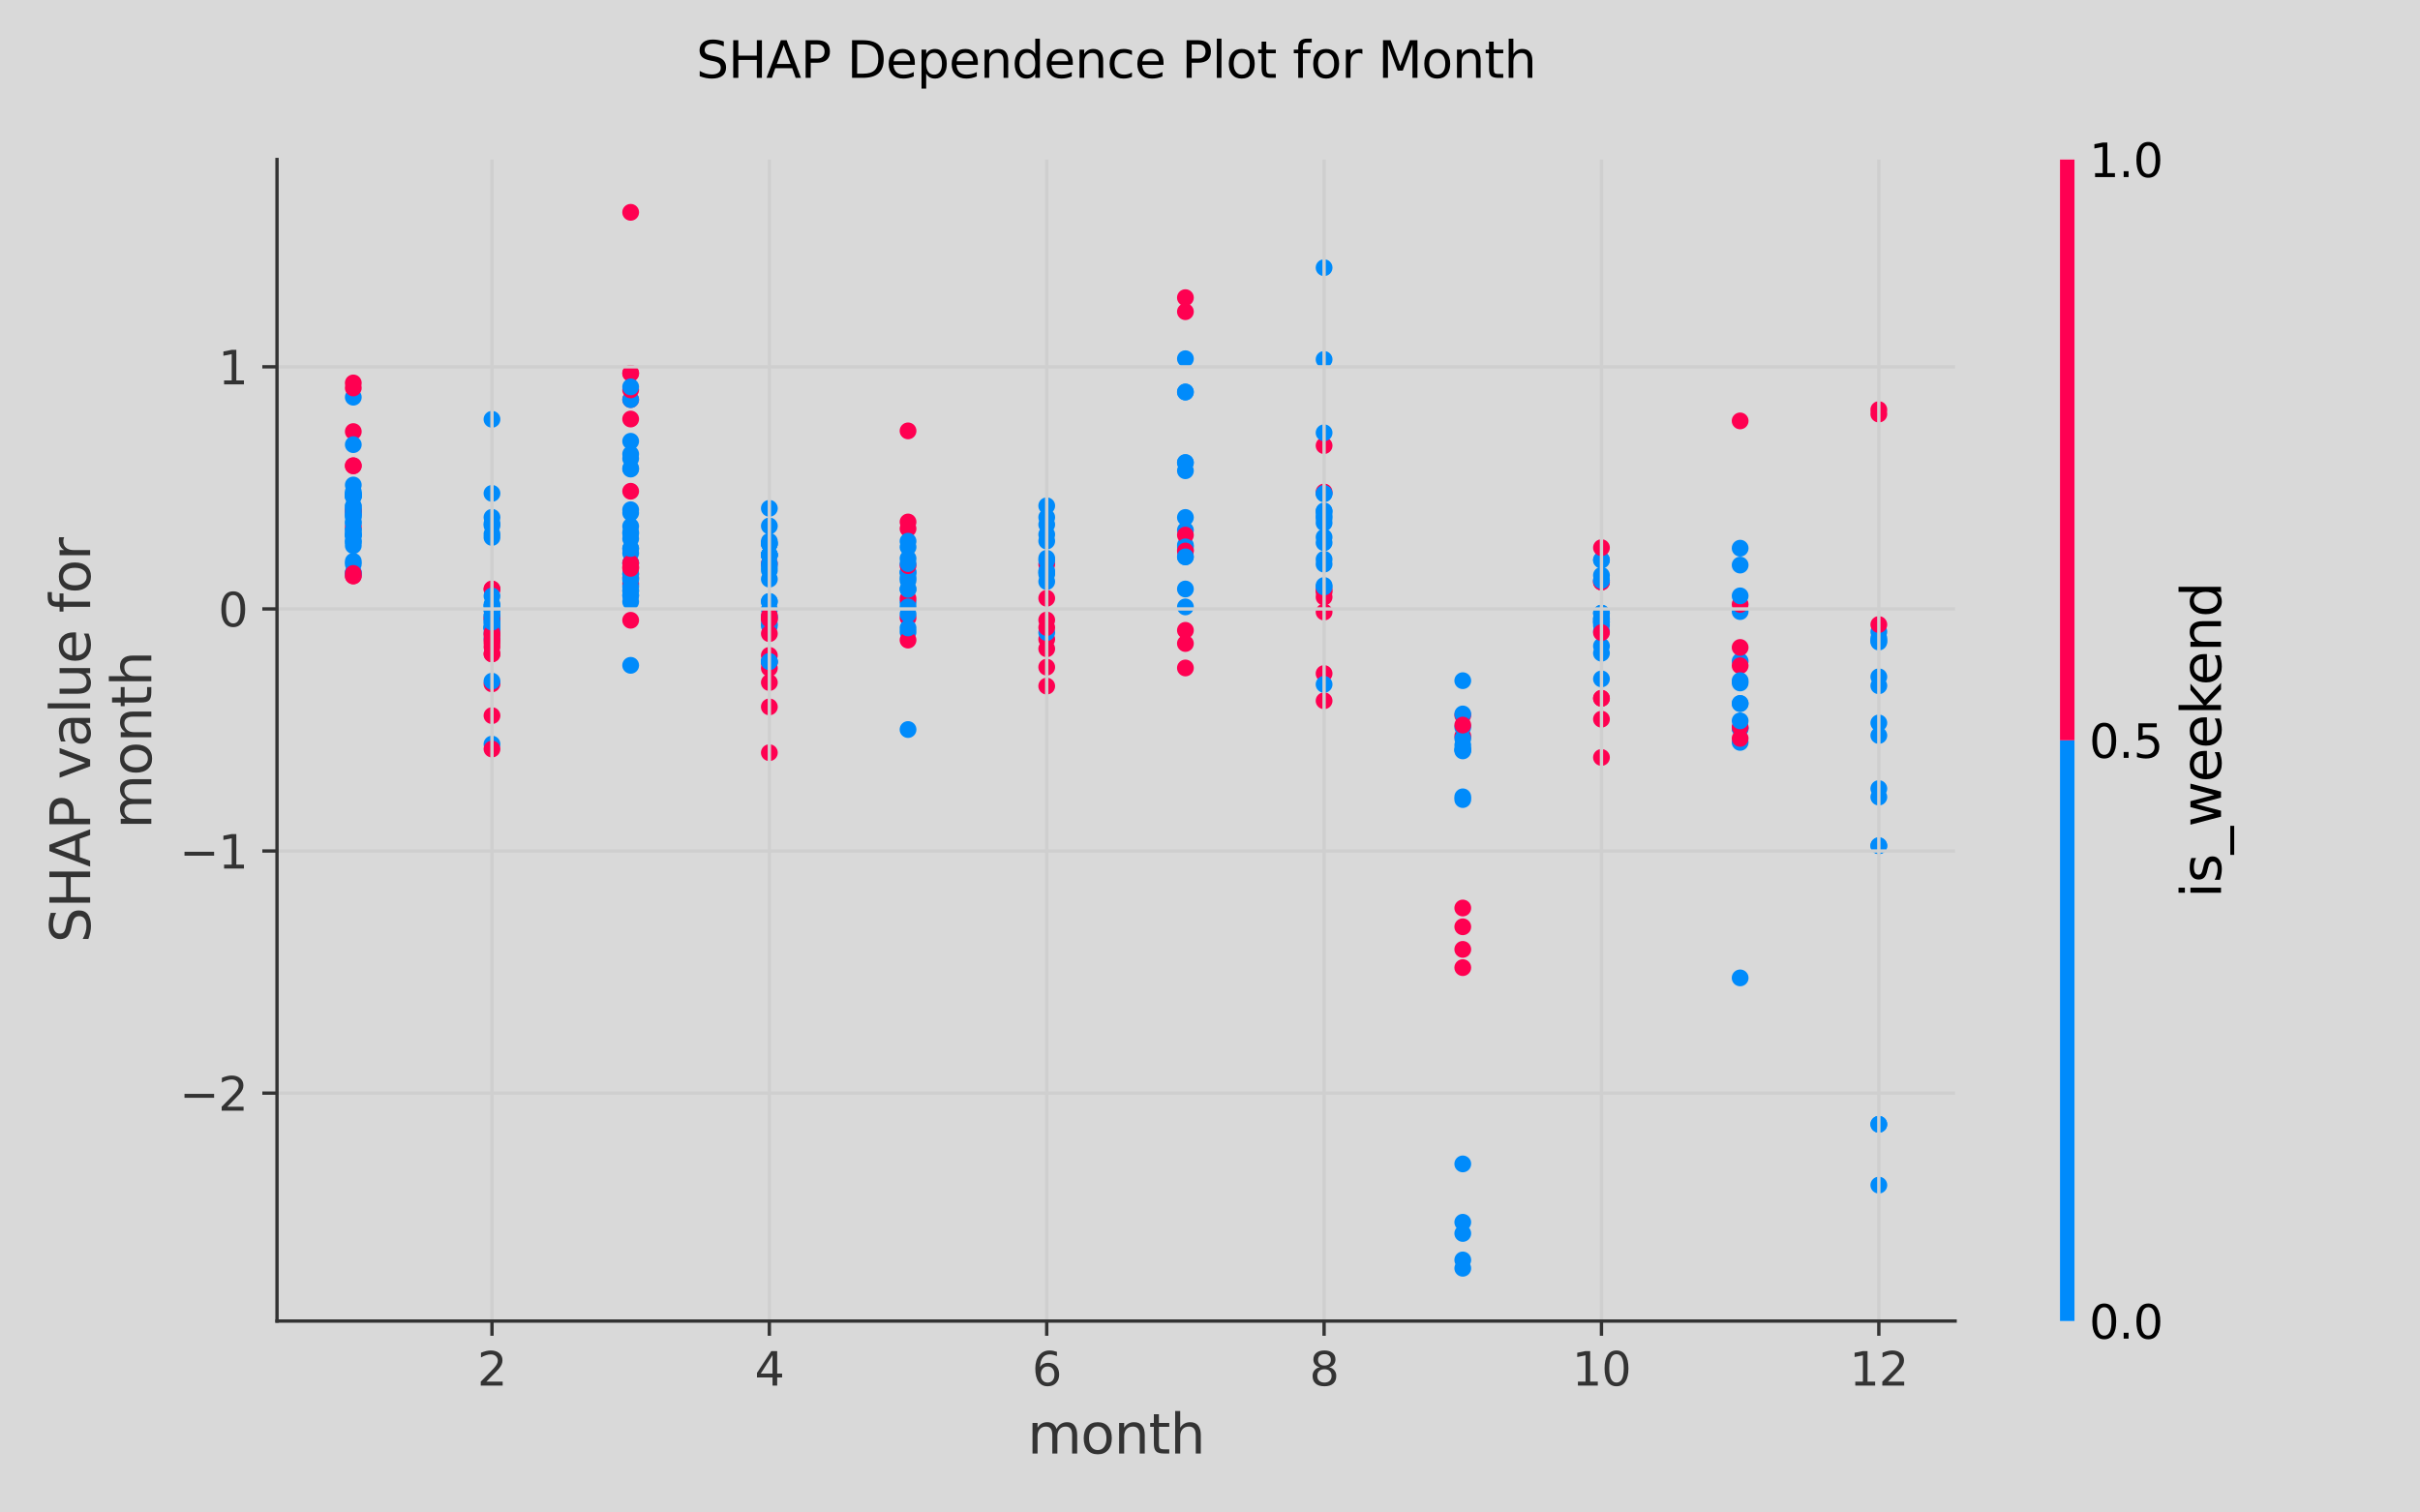 <?xml version="1.0" encoding="utf-8" standalone="no"?>
<!DOCTYPE svg PUBLIC "-//W3C//DTD SVG 1.1//EN"
  "http://www.w3.org/Graphics/SVG/1.1/DTD/svg11.dtd">
<svg xmlns:xlink="http://www.w3.org/1999/xlink" width="576pt" height="360pt" viewBox="0 0 576 360" xmlns="http://www.w3.org/2000/svg" version="1.1">
 <defs>
  <style type="text/css">*{stroke-linejoin: round; stroke-linecap: butt}</style>
 </defs>
 <g id="figure_1">
  <g id="patch_1">
   <path d="M 0 360 
L 576 360 
L 576 0 
L 0 0 
z
" style="fill: #d9d9d9"/>
  </g>
  <g id="axes_1">
   <g id="patch_2">
    <path d="M 65.936 314.44 
L 465.347 314.44 
L 465.347 37.968 
L 65.936 37.968 
z
" style="fill: #d9d9d9"/>
   </g>
   <g id="PathCollection_1">
    <defs>
     <path id="C0_0_088ee08850" d="M 0 2 
C 0.53 2 1.039 1.789 1.414 1.414 
C 1.789 1.039 2 0.53 2 -0 
C 2 -0.53 1.789 -1.039 1.414 -1.414 
C 1.039 -1.789 0.53 -2 0 -2 
C -0.53 -2 -1.039 -1.789 -1.414 -1.414 
C -1.789 -1.039 -2 -0.53 -2 0 
C -2 0.53 -1.789 1.039 -1.414 1.414 
C -1.039 1.789 -0.53 2 0 2 
z
"/>
    </defs>
    <g clip-path="url(#p1e889e1975)">
     <use xlink:href="#C0_0_088ee08850" x="249.137" y="158.794" style="fill: #ff0051"/>
    </g>
    <g clip-path="url(#p1e889e1975)">
     <use xlink:href="#C0_0_088ee08850" x="315.155" y="145.675" style="fill: #ff0051"/>
    </g>
    <g clip-path="url(#p1e889e1975)">
     <use xlink:href="#C0_0_088ee08850" x="183.119" y="179.155" style="fill: #ff0051"/>
    </g>
    <g clip-path="url(#p1e889e1975)">
     <use xlink:href="#C0_0_088ee08850" x="150.109" y="50.535" style="fill: #ff0051"/>
    </g>
    <g clip-path="url(#p1e889e1975)">
     <use xlink:href="#C0_0_088ee08850" x="183.119" y="157.749" style="fill: #ff0051"/>
    </g>
    <g clip-path="url(#p1e889e1975)">
     <use xlink:href="#C0_0_088ee08850" x="84.091" y="129.868" style="fill: #008bfb"/>
    </g>
    <g clip-path="url(#p1e889e1975)">
     <use xlink:href="#C0_0_088ee08850" x="84.091" y="122.256" style="fill: #008bfb"/>
    </g>
    <g clip-path="url(#p1e889e1975)">
     <use xlink:href="#C0_0_088ee08850" x="381.174" y="145.948" style="fill: #008bfb"/>
    </g>
    <g clip-path="url(#p1e889e1975)">
     <use xlink:href="#C0_0_088ee08850" x="414.183" y="145.571" style="fill: #008bfb"/>
    </g>
    <g clip-path="url(#p1e889e1975)">
     <use xlink:href="#C0_0_088ee08850" x="414.183" y="173.427" style="fill: #008bfb"/>
    </g>
    <g clip-path="url(#p1e889e1975)">
     <use xlink:href="#C0_0_088ee08850" x="348.165" y="299.891" style="fill: #008bfb"/>
    </g>
    <g clip-path="url(#p1e889e1975)">
     <use xlink:href="#C0_0_088ee08850" x="84.091" y="128.889" style="fill: #008bfb"/>
    </g>
    <g clip-path="url(#p1e889e1975)">
     <use xlink:href="#C0_0_088ee08850" x="150.109" y="130.56" style="fill: #008bfb"/>
    </g>
    <g clip-path="url(#p1e889e1975)">
     <use xlink:href="#C0_0_088ee08850" x="150.109" y="139.358" style="fill: #008bfb"/>
    </g>
    <g clip-path="url(#p1e889e1975)">
     <use xlink:href="#C0_0_088ee08850" x="447.192" y="152.501" style="fill: #008bfb"/>
    </g>
    <g clip-path="url(#p1e889e1975)">
     <use xlink:href="#C0_0_088ee08850" x="117.1" y="125.073" style="fill: #008bfb"/>
    </g>
    <g clip-path="url(#p1e889e1975)">
     <use xlink:href="#C0_0_088ee08850" x="84.091" y="137.078" style="fill: #ff0051"/>
    </g>
    <g clip-path="url(#p1e889e1975)">
     <use xlink:href="#C0_0_088ee08850" x="414.183" y="176.706" style="fill: #008bfb"/>
    </g>
    <g clip-path="url(#p1e889e1975)">
     <use xlink:href="#C0_0_088ee08850" x="282.146" y="132.54" style="fill: #008bfb"/>
    </g>
    <g clip-path="url(#p1e889e1975)">
     <use xlink:href="#C0_0_088ee08850" x="84.091" y="127.246" style="fill: #008bfb"/>
    </g>
    <g clip-path="url(#p1e889e1975)">
     <use xlink:href="#C0_0_088ee08850" x="117.1" y="123.134" style="fill: #008bfb"/>
    </g>
    <g clip-path="url(#p1e889e1975)">
     <use xlink:href="#C0_0_088ee08850" x="216.128" y="143.386" style="fill: #008bfb"/>
    </g>
    <g clip-path="url(#p1e889e1975)">
     <use xlink:href="#C0_0_088ee08850" x="282.146" y="144.457" style="fill: #008bfb"/>
    </g>
    <g clip-path="url(#p1e889e1975)">
     <use xlink:href="#C0_0_088ee08850" x="117.1" y="147.614" style="fill: #008bfb"/>
    </g>
    <g clip-path="url(#p1e889e1975)">
     <use xlink:href="#C0_0_088ee08850" x="216.128" y="136.202" style="fill: #008bfb"/>
    </g>
    <g clip-path="url(#p1e889e1975)">
     <use xlink:href="#C0_0_088ee08850" x="183.119" y="134.13" style="fill: #ff0051"/>
    </g>
    <g clip-path="url(#p1e889e1975)">
     <use xlink:href="#C0_0_088ee08850" x="117.1" y="149.275" style="fill: #008bfb"/>
    </g>
    <g clip-path="url(#p1e889e1975)">
     <use xlink:href="#C0_0_088ee08850" x="150.109" y="108.075" style="fill: #008bfb"/>
    </g>
    <g clip-path="url(#p1e889e1975)">
     <use xlink:href="#C0_0_088ee08850" x="150.109" y="131.677" style="fill: #008bfb"/>
    </g>
    <g clip-path="url(#p1e889e1975)">
     <use xlink:href="#C0_0_088ee08850" x="447.192" y="267.605" style="fill: #008bfb"/>
    </g>
    <g clip-path="url(#p1e889e1975)">
     <use xlink:href="#C0_0_088ee08850" x="117.1" y="152.031" style="fill: #008bfb"/>
    </g>
    <g clip-path="url(#p1e889e1975)">
     <use xlink:href="#C0_0_088ee08850" x="183.119" y="146.812" style="fill: #008bfb"/>
    </g>
    <g clip-path="url(#p1e889e1975)">
     <use xlink:href="#C0_0_088ee08850" x="150.109" y="122.074" style="fill: #008bfb"/>
    </g>
    <g clip-path="url(#p1e889e1975)">
     <use xlink:href="#C0_0_088ee08850" x="150.109" y="138.89" style="fill: #ff0051"/>
    </g>
    <g clip-path="url(#p1e889e1975)">
     <use xlink:href="#C0_0_088ee08850" x="183.119" y="145.028" style="fill: #008bfb"/>
    </g>
    <g clip-path="url(#p1e889e1975)">
     <use xlink:href="#C0_0_088ee08850" x="150.109" y="137.68" style="fill: #008bfb"/>
    </g>
    <g clip-path="url(#p1e889e1975)">
     <use xlink:href="#C0_0_088ee08850" x="216.128" y="138.154" style="fill: #008bfb"/>
    </g>
    <g clip-path="url(#p1e889e1975)">
     <use xlink:href="#C0_0_088ee08850" x="315.155" y="63.713" style="fill: #008bfb"/>
    </g>
    <g clip-path="url(#p1e889e1975)">
     <use xlink:href="#C0_0_088ee08850" x="150.109" y="88.853" style="fill: #ff0051"/>
    </g>
    <g clip-path="url(#p1e889e1975)">
     <use xlink:href="#C0_0_088ee08850" x="381.174" y="147.429" style="fill: #008bfb"/>
    </g>
    <g clip-path="url(#p1e889e1975)">
     <use xlink:href="#C0_0_088ee08850" x="117.1" y="145.186" style="fill: #008bfb"/>
    </g>
    <g clip-path="url(#p1e889e1975)">
     <use xlink:href="#C0_0_088ee08850" x="117.1" y="177.112" style="fill: #008bfb"/>
    </g>
    <g clip-path="url(#p1e889e1975)">
     <use xlink:href="#C0_0_088ee08850" x="315.155" y="127.862" style="fill: #008bfb"/>
    </g>
    <g clip-path="url(#p1e889e1975)">
     <use xlink:href="#C0_0_088ee08850" x="216.128" y="125.842" style="fill: #ff0051"/>
    </g>
    <g clip-path="url(#p1e889e1975)">
     <use xlink:href="#C0_0_088ee08850" x="216.128" y="142.474" style="fill: #ff0051"/>
    </g>
    <g clip-path="url(#p1e889e1975)">
     <use xlink:href="#C0_0_088ee08850" x="183.119" y="146.812" style="fill: #008bfb"/>
    </g>
    <g clip-path="url(#p1e889e1975)">
     <use xlink:href="#C0_0_088ee08850" x="117.1" y="148.463" style="fill: #008bfb"/>
    </g>
    <g clip-path="url(#p1e889e1975)">
     <use xlink:href="#C0_0_088ee08850" x="282.146" y="110.111" style="fill: #008bfb"/>
    </g>
    <g clip-path="url(#p1e889e1975)">
     <use xlink:href="#C0_0_088ee08850" x="348.165" y="225.969" style="fill: #ff0051"/>
    </g>
    <g clip-path="url(#p1e889e1975)">
     <use xlink:href="#C0_0_088ee08850" x="150.109" y="143.225" style="fill: #008bfb"/>
    </g>
    <g clip-path="url(#p1e889e1975)">
     <use xlink:href="#C0_0_088ee08850" x="84.091" y="115.438" style="fill: #008bfb"/>
    </g>
    <g clip-path="url(#p1e889e1975)">
     <use xlink:href="#C0_0_088ee08850" x="249.137" y="152.16" style="fill: #ff0051"/>
    </g>
    <g clip-path="url(#p1e889e1975)">
     <use xlink:href="#C0_0_088ee08850" x="348.165" y="177.36" style="fill: #008bfb"/>
    </g>
    <g clip-path="url(#p1e889e1975)">
     <use xlink:href="#C0_0_088ee08850" x="414.183" y="173.353" style="fill: #008bfb"/>
    </g>
    <g clip-path="url(#p1e889e1975)">
     <use xlink:href="#C0_0_088ee08850" x="315.155" y="142.119" style="fill: #ff0051"/>
    </g>
    <g clip-path="url(#p1e889e1975)">
     <use xlink:href="#C0_0_088ee08850" x="315.155" y="106.067" style="fill: #ff0051"/>
    </g>
    <g clip-path="url(#p1e889e1975)">
     <use xlink:href="#C0_0_088ee08850" x="414.183" y="157.37" style="fill: #008bfb"/>
    </g>
    <g clip-path="url(#p1e889e1975)">
     <use xlink:href="#C0_0_088ee08850" x="315.155" y="103.011" style="fill: #008bfb"/>
    </g>
    <g clip-path="url(#p1e889e1975)">
     <use xlink:href="#C0_0_088ee08850" x="348.165" y="230.314" style="fill: #ff0051"/>
    </g>
    <g clip-path="url(#p1e889e1975)">
     <use xlink:href="#C0_0_088ee08850" x="117.1" y="155.642" style="fill: #ff0051"/>
    </g>
    <g clip-path="url(#p1e889e1975)">
     <use xlink:href="#C0_0_088ee08850" x="381.174" y="148.06" style="fill: #008bfb"/>
    </g>
    <g clip-path="url(#p1e889e1975)">
     <use xlink:href="#C0_0_088ee08850" x="348.165" y="290.918" style="fill: #008bfb"/>
    </g>
    <g clip-path="url(#p1e889e1975)">
     <use xlink:href="#C0_0_088ee08850" x="315.155" y="121.605" style="fill: #008bfb"/>
    </g>
    <g clip-path="url(#p1e889e1975)">
     <use xlink:href="#C0_0_088ee08850" x="117.1" y="127.118" style="fill: #008bfb"/>
    </g>
    <g clip-path="url(#p1e889e1975)">
     <use xlink:href="#C0_0_088ee08850" x="315.155" y="160.314" style="fill: #ff0051"/>
    </g>
    <g clip-path="url(#p1e889e1975)">
     <use xlink:href="#C0_0_088ee08850" x="282.146" y="130.885" style="fill: #ff0051"/>
    </g>
    <g clip-path="url(#p1e889e1975)">
     <use xlink:href="#C0_0_088ee08850" x="348.165" y="301.873" style="fill: #008bfb"/>
    </g>
    <g clip-path="url(#p1e889e1975)">
     <use xlink:href="#C0_0_088ee08850" x="84.091" y="121.346" style="fill: #008bfb"/>
    </g>
    <g clip-path="url(#p1e889e1975)">
     <use xlink:href="#C0_0_088ee08850" x="150.109" y="95.095" style="fill: #ff0051"/>
    </g>
    <g clip-path="url(#p1e889e1975)">
     <use xlink:href="#C0_0_088ee08850" x="282.146" y="126.192" style="fill: #008bfb"/>
    </g>
    <g clip-path="url(#p1e889e1975)">
     <use xlink:href="#C0_0_088ee08850" x="183.119" y="143.165" style="fill: #008bfb"/>
    </g>
    <g clip-path="url(#p1e889e1975)">
     <use xlink:href="#C0_0_088ee08850" x="249.137" y="134.32" style="fill: #ff0051"/>
    </g>
    <g clip-path="url(#p1e889e1975)">
     <use xlink:href="#C0_0_088ee08850" x="381.174" y="148.116" style="fill: #008bfb"/>
    </g>
    <g clip-path="url(#p1e889e1975)">
     <use xlink:href="#C0_0_088ee08850" x="150.109" y="99.739" style="fill: #ff0051"/>
    </g>
    <g clip-path="url(#p1e889e1975)">
     <use xlink:href="#C0_0_088ee08850" x="117.1" y="149.622" style="fill: #008bfb"/>
    </g>
    <g clip-path="url(#p1e889e1975)">
     <use xlink:href="#C0_0_088ee08850" x="183.119" y="157.464" style="fill: #008bfb"/>
    </g>
    <g clip-path="url(#p1e889e1975)">
     <use xlink:href="#C0_0_088ee08850" x="150.109" y="116.926" style="fill: #ff0051"/>
    </g>
    <g clip-path="url(#p1e889e1975)">
     <use xlink:href="#C0_0_088ee08850" x="150.109" y="95.124" style="fill: #008bfb"/>
    </g>
    <g clip-path="url(#p1e889e1975)">
     <use xlink:href="#C0_0_088ee08850" x="447.192" y="267.605" style="fill: #008bfb"/>
    </g>
    <g clip-path="url(#p1e889e1975)">
     <use xlink:href="#C0_0_088ee08850" x="84.091" y="102.722" style="fill: #ff0051"/>
    </g>
    <g clip-path="url(#p1e889e1975)">
     <use xlink:href="#C0_0_088ee08850" x="414.183" y="162.559" style="fill: #008bfb"/>
    </g>
    <g clip-path="url(#p1e889e1975)">
     <use xlink:href="#C0_0_088ee08850" x="414.183" y="143.851" style="fill: #ff0051"/>
    </g>
    <g clip-path="url(#p1e889e1975)">
     <use xlink:href="#C0_0_088ee08850" x="84.091" y="137.078" style="fill: #ff0051"/>
    </g>
    <g clip-path="url(#p1e889e1975)">
     <use xlink:href="#C0_0_088ee08850" x="84.091" y="128.889" style="fill: #008bfb"/>
    </g>
    <g clip-path="url(#p1e889e1975)">
     <use xlink:href="#C0_0_088ee08850" x="216.128" y="124.239" style="fill: #ff0051"/>
    </g>
    <g clip-path="url(#p1e889e1975)">
     <use xlink:href="#C0_0_088ee08850" x="150.109" y="135.137" style="fill: #ff0051"/>
    </g>
    <g clip-path="url(#p1e889e1975)">
     <use xlink:href="#C0_0_088ee08850" x="381.174" y="147.158" style="fill: #008bfb"/>
    </g>
    <g clip-path="url(#p1e889e1975)">
     <use xlink:href="#C0_0_088ee08850" x="282.146" y="74.188" style="fill: #ff0051"/>
    </g>
    <g clip-path="url(#p1e889e1975)">
     <use xlink:href="#C0_0_088ee08850" x="117.1" y="117.435" style="fill: #008bfb"/>
    </g>
    <g clip-path="url(#p1e889e1975)">
     <use xlink:href="#C0_0_088ee08850" x="84.091" y="136.314" style="fill: #008bfb"/>
    </g>
    <g clip-path="url(#p1e889e1975)">
     <use xlink:href="#C0_0_088ee08850" x="84.091" y="134.264" style="fill: #008bfb"/>
    </g>
    <g clip-path="url(#p1e889e1975)">
     <use xlink:href="#C0_0_088ee08850" x="282.146" y="150.03" style="fill: #ff0051"/>
    </g>
    <g clip-path="url(#p1e889e1975)">
     <use xlink:href="#C0_0_088ee08850" x="348.165" y="178.728" style="fill: #008bfb"/>
    </g>
    <g clip-path="url(#p1e889e1975)">
     <use xlink:href="#C0_0_088ee08850" x="150.109" y="92.793" style="fill: #ff0051"/>
    </g>
    <g clip-path="url(#p1e889e1975)">
     <use xlink:href="#C0_0_088ee08850" x="117.1" y="145.274" style="fill: #008bfb"/>
    </g>
    <g clip-path="url(#p1e889e1975)">
     <use xlink:href="#C0_0_088ee08850" x="348.165" y="220.593" style="fill: #ff0051"/>
    </g>
    <g clip-path="url(#p1e889e1975)">
     <use xlink:href="#C0_0_088ee08850" x="414.183" y="167.453" style="fill: #008bfb"/>
    </g>
    <g clip-path="url(#p1e889e1975)">
     <use xlink:href="#C0_0_088ee08850" x="216.128" y="147.063" style="fill: #ff0051"/>
    </g>
    <g clip-path="url(#p1e889e1975)">
     <use xlink:href="#C0_0_088ee08850" x="348.165" y="216.122" style="fill: #ff0051"/>
    </g>
    <g clip-path="url(#p1e889e1975)">
     <use xlink:href="#C0_0_088ee08850" x="381.174" y="180.289" style="fill: #ff0051"/>
    </g>
    <g clip-path="url(#p1e889e1975)">
     <use xlink:href="#C0_0_088ee08850" x="150.109" y="140.57" style="fill: #008bfb"/>
    </g>
    <g clip-path="url(#p1e889e1975)">
     <use xlink:href="#C0_0_088ee08850" x="249.137" y="138.42" style="fill: #008bfb"/>
    </g>
    <g clip-path="url(#p1e889e1975)">
     <use xlink:href="#C0_0_088ee08850" x="249.137" y="123.128" style="fill: #008bfb"/>
    </g>
    <g clip-path="url(#p1e889e1975)">
     <use xlink:href="#C0_0_088ee08850" x="348.165" y="175.196" style="fill: #ff0051"/>
    </g>
    <g clip-path="url(#p1e889e1975)">
     <use xlink:href="#C0_0_088ee08850" x="183.119" y="120.995" style="fill: #008bfb"/>
    </g>
    <g clip-path="url(#p1e889e1975)">
     <use xlink:href="#C0_0_088ee08850" x="117.1" y="162.78" style="fill: #ff0051"/>
    </g>
    <g clip-path="url(#p1e889e1975)">
     <use xlink:href="#C0_0_088ee08850" x="150.109" y="136.555" style="fill: #008bfb"/>
    </g>
    <g clip-path="url(#p1e889e1975)">
     <use xlink:href="#C0_0_088ee08850" x="447.192" y="201.306" style="fill: #008bfb"/>
    </g>
    <g clip-path="url(#p1e889e1975)">
     <use xlink:href="#C0_0_088ee08850" x="414.183" y="158.454" style="fill: #ff0051"/>
    </g>
    <g clip-path="url(#p1e889e1975)">
     <use xlink:href="#C0_0_088ee08850" x="216.128" y="136.276" style="fill: #008bfb"/>
    </g>
    <g clip-path="url(#p1e889e1975)">
     <use xlink:href="#C0_0_088ee08850" x="84.091" y="120.521" style="fill: #008bfb"/>
    </g>
    <g clip-path="url(#p1e889e1975)">
     <use xlink:href="#C0_0_088ee08850" x="249.137" y="124.86" style="fill: #008bfb"/>
    </g>
    <g clip-path="url(#p1e889e1975)">
     <use xlink:href="#C0_0_088ee08850" x="216.128" y="150.431" style="fill: #008bfb"/>
    </g>
    <g clip-path="url(#p1e889e1975)">
     <use xlink:href="#C0_0_088ee08850" x="282.146" y="129.759" style="fill: #008bfb"/>
    </g>
    <g clip-path="url(#p1e889e1975)">
     <use xlink:href="#C0_0_088ee08850" x="117.1" y="144.241" style="fill: #008bfb"/>
    </g>
    <g clip-path="url(#p1e889e1975)">
     <use xlink:href="#C0_0_088ee08850" x="183.119" y="162.457" style="fill: #ff0051"/>
    </g>
    <g clip-path="url(#p1e889e1975)">
     <use xlink:href="#C0_0_088ee08850" x="84.091" y="122.99" style="fill: #008bfb"/>
    </g>
    <g clip-path="url(#p1e889e1975)">
     <use xlink:href="#C0_0_088ee08850" x="315.155" y="129.187" style="fill: #008bfb"/>
    </g>
    <g clip-path="url(#p1e889e1975)">
     <use xlink:href="#C0_0_088ee08850" x="84.091" y="120.467" style="fill: #008bfb"/>
    </g>
    <g clip-path="url(#p1e889e1975)">
     <use xlink:href="#C0_0_088ee08850" x="84.091" y="125.445" style="fill: #ff0051"/>
    </g>
    <g clip-path="url(#p1e889e1975)">
     <use xlink:href="#C0_0_088ee08850" x="249.137" y="128.775" style="fill: #008bfb"/>
    </g>
    <g clip-path="url(#p1e889e1975)">
     <use xlink:href="#C0_0_088ee08850" x="150.109" y="137.476" style="fill: #ff0051"/>
    </g>
    <g clip-path="url(#p1e889e1975)">
     <use xlink:href="#C0_0_088ee08850" x="414.183" y="154.107" style="fill: #ff0051"/>
    </g>
    <g clip-path="url(#p1e889e1975)">
     <use xlink:href="#C0_0_088ee08850" x="249.137" y="132.88" style="fill: #008bfb"/>
    </g>
    <g clip-path="url(#p1e889e1975)">
     <use xlink:href="#C0_0_088ee08850" x="381.174" y="161.59" style="fill: #008bfb"/>
    </g>
    <g clip-path="url(#p1e889e1975)">
     <use xlink:href="#C0_0_088ee08850" x="216.128" y="137.477" style="fill: #008bfb"/>
    </g>
    <g clip-path="url(#p1e889e1975)">
     <use xlink:href="#C0_0_088ee08850" x="216.128" y="146.174" style="fill: #008bfb"/>
    </g>
    <g clip-path="url(#p1e889e1975)">
     <use xlink:href="#C0_0_088ee08850" x="414.183" y="173.08" style="fill: #ff0051"/>
    </g>
    <g clip-path="url(#p1e889e1975)">
     <use xlink:href="#C0_0_088ee08850" x="84.091" y="94.544" style="fill: #008bfb"/>
    </g>
    <g clip-path="url(#p1e889e1975)">
     <use xlink:href="#C0_0_088ee08850" x="447.192" y="152.815" style="fill: #008bfb"/>
    </g>
    <g clip-path="url(#p1e889e1975)">
     <use xlink:href="#C0_0_088ee08850" x="348.165" y="170.271" style="fill: #ff0051"/>
    </g>
    <g clip-path="url(#p1e889e1975)">
     <use xlink:href="#C0_0_088ee08850" x="117.1" y="149.622" style="fill: #008bfb"/>
    </g>
    <g clip-path="url(#p1e889e1975)">
     <use xlink:href="#C0_0_088ee08850" x="381.174" y="133.293" style="fill: #008bfb"/>
    </g>
    <g clip-path="url(#p1e889e1975)">
     <use xlink:href="#C0_0_088ee08850" x="381.174" y="148.824" style="fill: #008bfb"/>
    </g>
    <g clip-path="url(#p1e889e1975)">
     <use xlink:href="#C0_0_088ee08850" x="150.109" y="134.048" style="fill: #008bfb"/>
    </g>
    <g clip-path="url(#p1e889e1975)">
     <use xlink:href="#C0_0_088ee08850" x="117.1" y="146.508" style="fill: #008bfb"/>
    </g>
    <g clip-path="url(#p1e889e1975)">
     <use xlink:href="#C0_0_088ee08850" x="117.1" y="140.259" style="fill: #ff0051"/>
    </g>
    <g clip-path="url(#p1e889e1975)">
     <use xlink:href="#C0_0_088ee08850" x="348.165" y="293.582" style="fill: #008bfb"/>
    </g>
    <g clip-path="url(#p1e889e1975)">
     <use xlink:href="#C0_0_088ee08850" x="117.1" y="99.803" style="fill: #008bfb"/>
    </g>
    <g clip-path="url(#p1e889e1975)">
     <use xlink:href="#C0_0_088ee08850" x="216.128" y="173.643" style="fill: #008bfb"/>
    </g>
    <g clip-path="url(#p1e889e1975)">
     <use xlink:href="#C0_0_088ee08850" x="183.119" y="129.479" style="fill: #008bfb"/>
    </g>
    <g clip-path="url(#p1e889e1975)">
     <use xlink:href="#C0_0_088ee08850" x="447.192" y="172.07" style="fill: #008bfb"/>
    </g>
    <g clip-path="url(#p1e889e1975)">
     <use xlink:href="#C0_0_088ee08850" x="315.155" y="134.276" style="fill: #008bfb"/>
    </g>
    <g clip-path="url(#p1e889e1975)">
     <use xlink:href="#C0_0_088ee08850" x="84.091" y="121.671" style="fill: #ff0051"/>
    </g>
    <g clip-path="url(#p1e889e1975)">
     <use xlink:href="#C0_0_088ee08850" x="282.146" y="112.044" style="fill: #008bfb"/>
    </g>
    <g clip-path="url(#p1e889e1975)">
     <use xlink:href="#C0_0_088ee08850" x="216.128" y="140.218" style="fill: #008bfb"/>
    </g>
    <g clip-path="url(#p1e889e1975)">
     <use xlink:href="#C0_0_088ee08850" x="183.119" y="146.517" style="fill: #ff0051"/>
    </g>
    <g clip-path="url(#p1e889e1975)">
     <use xlink:href="#C0_0_088ee08850" x="183.119" y="132.092" style="fill: #008bfb"/>
    </g>
    <g clip-path="url(#p1e889e1975)">
     <use xlink:href="#C0_0_088ee08850" x="183.119" y="147.364" style="fill: #ff0051"/>
    </g>
    <g clip-path="url(#p1e889e1975)">
     <use xlink:href="#C0_0_088ee08850" x="249.137" y="147.573" style="fill: #ff0051"/>
    </g>
    <g clip-path="url(#p1e889e1975)">
     <use xlink:href="#C0_0_088ee08850" x="84.091" y="127.206" style="fill: #008bfb"/>
    </g>
    <g clip-path="url(#p1e889e1975)">
     <use xlink:href="#C0_0_088ee08850" x="447.192" y="151.892" style="fill: #008bfb"/>
    </g>
    <g clip-path="url(#p1e889e1975)">
     <use xlink:href="#C0_0_088ee08850" x="348.165" y="175.807" style="fill: #008bfb"/>
    </g>
    <g clip-path="url(#p1e889e1975)">
     <use xlink:href="#C0_0_088ee08850" x="282.146" y="140.196" style="fill: #008bfb"/>
    </g>
    <g clip-path="url(#p1e889e1975)">
     <use xlink:href="#C0_0_088ee08850" x="84.091" y="126.151" style="fill: #008bfb"/>
    </g>
    <g clip-path="url(#p1e889e1975)">
     <use xlink:href="#C0_0_088ee08850" x="381.174" y="153.777" style="fill: #008bfb"/>
    </g>
    <g clip-path="url(#p1e889e1975)">
     <use xlink:href="#C0_0_088ee08850" x="84.091" y="118.167" style="fill: #008bfb"/>
    </g>
    <g clip-path="url(#p1e889e1975)">
     <use xlink:href="#C0_0_088ee08850" x="117.1" y="147.312" style="fill: #008bfb"/>
    </g>
    <g clip-path="url(#p1e889e1975)">
     <use xlink:href="#C0_0_088ee08850" x="447.192" y="282.082" style="fill: #008bfb"/>
    </g>
    <g clip-path="url(#p1e889e1975)">
     <use xlink:href="#C0_0_088ee08850" x="117.1" y="153.037" style="fill: #ff0051"/>
    </g>
    <g clip-path="url(#p1e889e1975)">
     <use xlink:href="#C0_0_088ee08850" x="216.128" y="102.559" style="fill: #ff0051"/>
    </g>
    <g clip-path="url(#p1e889e1975)">
     <use xlink:href="#C0_0_088ee08850" x="315.155" y="133.126" style="fill: #008bfb"/>
    </g>
    <g clip-path="url(#p1e889e1975)">
     <use xlink:href="#C0_0_088ee08850" x="150.109" y="147.636" style="fill: #ff0051"/>
    </g>
    <g clip-path="url(#p1e889e1975)">
     <use xlink:href="#C0_0_088ee08850" x="315.155" y="121.768" style="fill: #008bfb"/>
    </g>
    <g clip-path="url(#p1e889e1975)">
     <use xlink:href="#C0_0_088ee08850" x="150.109" y="88.853" style="fill: #ff0051"/>
    </g>
    <g clip-path="url(#p1e889e1975)">
     <use xlink:href="#C0_0_088ee08850" x="150.109" y="134.048" style="fill: #008bfb"/>
    </g>
    <g clip-path="url(#p1e889e1975)">
     <use xlink:href="#C0_0_088ee08850" x="84.091" y="127.676" style="fill: #008bfb"/>
    </g>
    <g clip-path="url(#p1e889e1975)">
     <use xlink:href="#C0_0_088ee08850" x="84.091" y="110.864" style="fill: #ff0051"/>
    </g>
    <g clip-path="url(#p1e889e1975)">
     <use xlink:href="#C0_0_088ee08850" x="315.155" y="117.101" style="fill: #ff0051"/>
    </g>
    <g clip-path="url(#p1e889e1975)">
     <use xlink:href="#C0_0_088ee08850" x="150.109" y="128.231" style="fill: #008bfb"/>
    </g>
    <g clip-path="url(#p1e889e1975)">
     <use xlink:href="#C0_0_088ee08850" x="150.109" y="139.763" style="fill: #008bfb"/>
    </g>
    <g clip-path="url(#p1e889e1975)">
     <use xlink:href="#C0_0_088ee08850" x="216.128" y="134.64" style="fill: #ff0051"/>
    </g>
    <g clip-path="url(#p1e889e1975)">
     <use xlink:href="#C0_0_088ee08850" x="183.119" y="155.991" style="fill: #ff0051"/>
    </g>
    <g clip-path="url(#p1e889e1975)">
     <use xlink:href="#C0_0_088ee08850" x="282.146" y="85.386" style="fill: #008bfb"/>
    </g>
    <g clip-path="url(#p1e889e1975)">
     <use xlink:href="#C0_0_088ee08850" x="150.109" y="105.027" style="fill: #008bfb"/>
    </g>
    <g clip-path="url(#p1e889e1975)">
     <use xlink:href="#C0_0_088ee08850" x="150.109" y="109.149" style="fill: #008bfb"/>
    </g>
    <g clip-path="url(#p1e889e1975)">
     <use xlink:href="#C0_0_088ee08850" x="414.183" y="171.575" style="fill: #008bfb"/>
    </g>
    <g clip-path="url(#p1e889e1975)">
     <use xlink:href="#C0_0_088ee08850" x="414.183" y="232.757" style="fill: #008bfb"/>
    </g>
    <g clip-path="url(#p1e889e1975)">
     <use xlink:href="#C0_0_088ee08850" x="84.091" y="133.604" style="fill: #008bfb"/>
    </g>
    <g clip-path="url(#p1e889e1975)">
     <use xlink:href="#C0_0_088ee08850" x="183.119" y="143.165" style="fill: #008bfb"/>
    </g>
    <g clip-path="url(#p1e889e1975)">
     <use xlink:href="#C0_0_088ee08850" x="216.128" y="152.354" style="fill: #ff0051"/>
    </g>
    <g clip-path="url(#p1e889e1975)">
     <use xlink:href="#C0_0_088ee08850" x="84.091" y="124.183" style="fill: #008bfb"/>
    </g>
    <g clip-path="url(#p1e889e1975)">
     <use xlink:href="#C0_0_088ee08850" x="117.1" y="140.186" style="fill: #ff0051"/>
    </g>
    <g clip-path="url(#p1e889e1975)">
     <use xlink:href="#C0_0_088ee08850" x="150.109" y="136.693" style="fill: #008bfb"/>
    </g>
    <g clip-path="url(#p1e889e1975)">
     <use xlink:href="#C0_0_088ee08850" x="249.137" y="150.569" style="fill: #008bfb"/>
    </g>
    <g clip-path="url(#p1e889e1975)">
     <use xlink:href="#C0_0_088ee08850" x="381.174" y="147.429" style="fill: #008bfb"/>
    </g>
    <g clip-path="url(#p1e889e1975)">
     <use xlink:href="#C0_0_088ee08850" x="216.128" y="134.152" style="fill: #008bfb"/>
    </g>
    <g clip-path="url(#p1e889e1975)">
     <use xlink:href="#C0_0_088ee08850" x="84.091" y="117.018" style="fill: #008bfb"/>
    </g>
    <g clip-path="url(#p1e889e1975)">
     <use xlink:href="#C0_0_088ee08850" x="315.155" y="166.797" style="fill: #ff0051"/>
    </g>
    <g clip-path="url(#p1e889e1975)">
     <use xlink:href="#C0_0_088ee08850" x="414.183" y="141.828" style="fill: #008bfb"/>
    </g>
    <g clip-path="url(#p1e889e1975)">
     <use xlink:href="#C0_0_088ee08850" x="84.091" y="126.164" style="fill: #008bfb"/>
    </g>
    <g clip-path="url(#p1e889e1975)">
     <use xlink:href="#C0_0_088ee08850" x="216.128" y="130.218" style="fill: #008bfb"/>
    </g>
    <g clip-path="url(#p1e889e1975)">
     <use xlink:href="#C0_0_088ee08850" x="150.109" y="134.865" style="fill: #ff0051"/>
    </g>
    <g clip-path="url(#p1e889e1975)">
     <use xlink:href="#C0_0_088ee08850" x="381.174" y="166.216" style="fill: #ff0051"/>
    </g>
    <g clip-path="url(#p1e889e1975)">
     <use xlink:href="#C0_0_088ee08850" x="348.165" y="178.334" style="fill: #008bfb"/>
    </g>
    <g clip-path="url(#p1e889e1975)">
     <use xlink:href="#C0_0_088ee08850" x="150.109" y="125.26" style="fill: #008bfb"/>
    </g>
    <g clip-path="url(#p1e889e1975)">
     <use xlink:href="#C0_0_088ee08850" x="150.109" y="158.361" style="fill: #008bfb"/>
    </g>
    <g clip-path="url(#p1e889e1975)">
     <use xlink:href="#C0_0_088ee08850" x="249.137" y="135.929" style="fill: #008bfb"/>
    </g>
    <g clip-path="url(#p1e889e1975)">
     <use xlink:href="#C0_0_088ee08850" x="183.119" y="148.994" style="fill: #008bfb"/>
    </g>
    <g clip-path="url(#p1e889e1975)">
     <use xlink:href="#C0_0_088ee08850" x="84.091" y="117.877" style="fill: #008bfb"/>
    </g>
    <g clip-path="url(#p1e889e1975)">
     <use xlink:href="#C0_0_088ee08850" x="249.137" y="149.359" style="fill: #ff0051"/>
    </g>
    <g clip-path="url(#p1e889e1975)">
     <use xlink:href="#C0_0_088ee08850" x="183.119" y="134.912" style="fill: #008bfb"/>
    </g>
    <g clip-path="url(#p1e889e1975)">
     <use xlink:href="#C0_0_088ee08850" x="84.091" y="122.126" style="fill: #008bfb"/>
    </g>
    <g clip-path="url(#p1e889e1975)">
     <use xlink:href="#C0_0_088ee08850" x="315.155" y="117.449" style="fill: #008bfb"/>
    </g>
    <g clip-path="url(#p1e889e1975)">
     <use xlink:href="#C0_0_088ee08850" x="183.119" y="134.165" style="fill: #008bfb"/>
    </g>
    <g clip-path="url(#p1e889e1975)">
     <use xlink:href="#C0_0_088ee08850" x="282.146" y="127.362" style="fill: #ff0051"/>
    </g>
    <g clip-path="url(#p1e889e1975)">
     <use xlink:href="#C0_0_088ee08850" x="282.146" y="110.111" style="fill: #008bfb"/>
    </g>
    <g clip-path="url(#p1e889e1975)">
     <use xlink:href="#C0_0_088ee08850" x="183.119" y="129.384" style="fill: #008bfb"/>
    </g>
    <g clip-path="url(#p1e889e1975)">
     <use xlink:href="#C0_0_088ee08850" x="414.183" y="130.478" style="fill: #008bfb"/>
    </g>
    <g clip-path="url(#p1e889e1975)">
     <use xlink:href="#C0_0_088ee08850" x="183.119" y="128.838" style="fill: #008bfb"/>
    </g>
    <g clip-path="url(#p1e889e1975)">
     <use xlink:href="#C0_0_088ee08850" x="117.1" y="149.298" style="fill: #008bfb"/>
    </g>
    <g clip-path="url(#p1e889e1975)">
     <use xlink:href="#C0_0_088ee08850" x="216.128" y="144.457" style="fill: #008bfb"/>
    </g>
    <g clip-path="url(#p1e889e1975)">
     <use xlink:href="#C0_0_088ee08850" x="348.165" y="189.66" style="fill: #008bfb"/>
    </g>
    <g clip-path="url(#p1e889e1975)">
     <use xlink:href="#C0_0_088ee08850" x="414.183" y="167.453" style="fill: #008bfb"/>
    </g>
    <g clip-path="url(#p1e889e1975)">
     <use xlink:href="#C0_0_088ee08850" x="315.155" y="122.712" style="fill: #008bfb"/>
    </g>
    <g clip-path="url(#p1e889e1975)">
     <use xlink:href="#C0_0_088ee08850" x="381.174" y="138.54" style="fill: #ff0051"/>
    </g>
    <g clip-path="url(#p1e889e1975)">
     <use xlink:href="#C0_0_088ee08850" x="84.091" y="105.834" style="fill: #008bfb"/>
    </g>
    <g clip-path="url(#p1e889e1975)">
     <use xlink:href="#C0_0_088ee08850" x="183.119" y="137.843" style="fill: #008bfb"/>
    </g>
    <g clip-path="url(#p1e889e1975)">
     <use xlink:href="#C0_0_088ee08850" x="183.119" y="148.487" style="fill: #008bfb"/>
    </g>
    <g clip-path="url(#p1e889e1975)">
     <use xlink:href="#C0_0_088ee08850" x="117.1" y="144.327" style="fill: #008bfb"/>
    </g>
    <g clip-path="url(#p1e889e1975)">
     <use xlink:href="#C0_0_088ee08850" x="447.192" y="150.379" style="fill: #008bfb"/>
    </g>
    <g clip-path="url(#p1e889e1975)">
     <use xlink:href="#C0_0_088ee08850" x="381.174" y="138.54" style="fill: #ff0051"/>
    </g>
    <g clip-path="url(#p1e889e1975)">
     <use xlink:href="#C0_0_088ee08850" x="150.109" y="134.017" style="fill: #ff0051"/>
    </g>
    <g clip-path="url(#p1e889e1975)">
     <use xlink:href="#C0_0_088ee08850" x="183.119" y="159.054" style="fill: #ff0051"/>
    </g>
    <g clip-path="url(#p1e889e1975)">
     <use xlink:href="#C0_0_088ee08850" x="381.174" y="148.06" style="fill: #008bfb"/>
    </g>
    <g clip-path="url(#p1e889e1975)">
     <use xlink:href="#C0_0_088ee08850" x="282.146" y="93.309" style="fill: #008bfb"/>
    </g>
    <g clip-path="url(#p1e889e1975)">
     <use xlink:href="#C0_0_088ee08850" x="150.109" y="140.65" style="fill: #008bfb"/>
    </g>
    <g clip-path="url(#p1e889e1975)">
     <use xlink:href="#C0_0_088ee08850" x="84.091" y="118.167" style="fill: #008bfb"/>
    </g>
    <g clip-path="url(#p1e889e1975)">
     <use xlink:href="#C0_0_088ee08850" x="117.1" y="162.129" style="fill: #008bfb"/>
    </g>
    <g clip-path="url(#p1e889e1975)">
     <use xlink:href="#C0_0_088ee08850" x="315.155" y="124.461" style="fill: #008bfb"/>
    </g>
    <g clip-path="url(#p1e889e1975)">
     <use xlink:href="#C0_0_088ee08850" x="282.146" y="130.17" style="fill: #008bfb"/>
    </g>
    <g clip-path="url(#p1e889e1975)">
     <use xlink:href="#C0_0_088ee08850" x="117.1" y="127.919" style="fill: #008bfb"/>
    </g>
    <g clip-path="url(#p1e889e1975)">
     <use xlink:href="#C0_0_088ee08850" x="447.192" y="148.657" style="fill: #ff0051"/>
    </g>
    <g clip-path="url(#p1e889e1975)">
     <use xlink:href="#C0_0_088ee08850" x="216.128" y="128.819" style="fill: #008bfb"/>
    </g>
    <g clip-path="url(#p1e889e1975)">
     <use xlink:href="#C0_0_088ee08850" x="84.091" y="110.864" style="fill: #ff0051"/>
    </g>
    <g clip-path="url(#p1e889e1975)">
     <use xlink:href="#C0_0_088ee08850" x="447.192" y="98.554" style="fill: #ff0051"/>
    </g>
    <g clip-path="url(#p1e889e1975)">
     <use xlink:href="#C0_0_088ee08850" x="150.109" y="126.726" style="fill: #008bfb"/>
    </g>
    <g clip-path="url(#p1e889e1975)">
     <use xlink:href="#C0_0_088ee08850" x="381.174" y="150.252" style="fill: #008bfb"/>
    </g>
    <g clip-path="url(#p1e889e1975)">
     <use xlink:href="#C0_0_088ee08850" x="150.109" y="126.992" style="fill: #008bfb"/>
    </g>
    <g clip-path="url(#p1e889e1975)">
     <use xlink:href="#C0_0_088ee08850" x="84.091" y="92.343" style="fill: #ff0051"/>
    </g>
    <g clip-path="url(#p1e889e1975)">
     <use xlink:href="#C0_0_088ee08850" x="381.174" y="145.948" style="fill: #008bfb"/>
    </g>
    <g clip-path="url(#p1e889e1975)">
     <use xlink:href="#C0_0_088ee08850" x="282.146" y="70.845" style="fill: #ff0051"/>
    </g>
    <g clip-path="url(#p1e889e1975)">
     <use xlink:href="#C0_0_088ee08850" x="183.119" y="132.092" style="fill: #008bfb"/>
    </g>
    <g clip-path="url(#p1e889e1975)">
     <use xlink:href="#C0_0_088ee08850" x="84.091" y="91.147" style="fill: #ff0051"/>
    </g>
    <g clip-path="url(#p1e889e1975)">
     <use xlink:href="#C0_0_088ee08850" x="84.091" y="118.068" style="fill: #008bfb"/>
    </g>
    <g clip-path="url(#p1e889e1975)">
     <use xlink:href="#C0_0_088ee08850" x="348.165" y="169.932" style="fill: #008bfb"/>
    </g>
    <g clip-path="url(#p1e889e1975)">
     <use xlink:href="#C0_0_088ee08850" x="249.137" y="136.215" style="fill: #008bfb"/>
    </g>
    <g clip-path="url(#p1e889e1975)">
     <use xlink:href="#C0_0_088ee08850" x="183.119" y="125.185" style="fill: #008bfb"/>
    </g>
    <g clip-path="url(#p1e889e1975)">
     <use xlink:href="#C0_0_088ee08850" x="381.174" y="133.293" style="fill: #008bfb"/>
    </g>
    <g clip-path="url(#p1e889e1975)">
     <use xlink:href="#C0_0_088ee08850" x="315.155" y="117.533" style="fill: #008bfb"/>
    </g>
    <g clip-path="url(#p1e889e1975)">
     <use xlink:href="#C0_0_088ee08850" x="150.109" y="92.081" style="fill: #008bfb"/>
    </g>
    <g clip-path="url(#p1e889e1975)">
     <use xlink:href="#C0_0_088ee08850" x="150.109" y="111.475" style="fill: #008bfb"/>
    </g>
    <g clip-path="url(#p1e889e1975)">
     <use xlink:href="#C0_0_088ee08850" x="150.109" y="130.56" style="fill: #008bfb"/>
    </g>
    <g clip-path="url(#p1e889e1975)">
     <use xlink:href="#C0_0_088ee08850" x="183.119" y="157.464" style="fill: #008bfb"/>
    </g>
    <g clip-path="url(#p1e889e1975)">
     <use xlink:href="#C0_0_088ee08850" x="117.1" y="150.76" style="fill: #008bfb"/>
    </g>
    <g clip-path="url(#p1e889e1975)">
     <use xlink:href="#C0_0_088ee08850" x="381.174" y="171.181" style="fill: #ff0051"/>
    </g>
    <g clip-path="url(#p1e889e1975)">
     <use xlink:href="#C0_0_088ee08850" x="315.155" y="162.894" style="fill: #008bfb"/>
    </g>
    <g clip-path="url(#p1e889e1975)">
     <use xlink:href="#C0_0_088ee08850" x="117.1" y="147.084" style="fill: #ff0051"/>
    </g>
    <g clip-path="url(#p1e889e1975)">
     <use xlink:href="#C0_0_088ee08850" x="348.165" y="277.033" style="fill: #008bfb"/>
    </g>
    <g clip-path="url(#p1e889e1975)">
     <use xlink:href="#C0_0_088ee08850" x="348.165" y="162.015" style="fill: #008bfb"/>
    </g>
    <g clip-path="url(#p1e889e1975)">
     <use xlink:href="#C0_0_088ee08850" x="183.119" y="147.364" style="fill: #ff0051"/>
    </g>
    <g clip-path="url(#p1e889e1975)">
     <use xlink:href="#C0_0_088ee08850" x="183.119" y="157.464" style="fill: #008bfb"/>
    </g>
    <g clip-path="url(#p1e889e1975)">
     <use xlink:href="#C0_0_088ee08850" x="84.091" y="136.314" style="fill: #008bfb"/>
    </g>
    <g clip-path="url(#p1e889e1975)">
     <use xlink:href="#C0_0_088ee08850" x="447.192" y="161.089" style="fill: #008bfb"/>
    </g>
    <g clip-path="url(#p1e889e1975)">
     <use xlink:href="#C0_0_088ee08850" x="216.128" y="149.47" style="fill: #008bfb"/>
    </g>
    <g clip-path="url(#p1e889e1975)">
     <use xlink:href="#C0_0_088ee08850" x="216.128" y="132.923" style="fill: #008bfb"/>
    </g>
    <g clip-path="url(#p1e889e1975)">
     <use xlink:href="#C0_0_088ee08850" x="249.137" y="163.307" style="fill: #ff0051"/>
    </g>
    <g clip-path="url(#p1e889e1975)">
     <use xlink:href="#C0_0_088ee08850" x="117.1" y="153.984" style="fill: #ff0051"/>
    </g>
    <g clip-path="url(#p1e889e1975)">
     <use xlink:href="#C0_0_088ee08850" x="84.091" y="117.603" style="fill: #008bfb"/>
    </g>
    <g clip-path="url(#p1e889e1975)">
     <use xlink:href="#C0_0_088ee08850" x="249.137" y="154.422" style="fill: #ff0051"/>
    </g>
    <g clip-path="url(#p1e889e1975)">
     <use xlink:href="#C0_0_088ee08850" x="84.091" y="117.603" style="fill: #008bfb"/>
    </g>
    <g clip-path="url(#p1e889e1975)">
     <use xlink:href="#C0_0_088ee08850" x="150.109" y="138.004" style="fill: #008bfb"/>
    </g>
    <g clip-path="url(#p1e889e1975)">
     <use xlink:href="#C0_0_088ee08850" x="249.137" y="127.214" style="fill: #008bfb"/>
    </g>
    <g clip-path="url(#p1e889e1975)">
     <use xlink:href="#C0_0_088ee08850" x="381.174" y="138.13" style="fill: #008bfb"/>
    </g>
    <g clip-path="url(#p1e889e1975)">
     <use xlink:href="#C0_0_088ee08850" x="447.192" y="189.719" style="fill: #008bfb"/>
    </g>
    <g clip-path="url(#p1e889e1975)">
     <use xlink:href="#C0_0_088ee08850" x="183.119" y="132.092" style="fill: #008bfb"/>
    </g>
    <g clip-path="url(#p1e889e1975)">
     <use xlink:href="#C0_0_088ee08850" x="183.119" y="168.251" style="fill: #ff0051"/>
    </g>
    <g clip-path="url(#p1e889e1975)">
     <use xlink:href="#C0_0_088ee08850" x="216.128" y="140.248" style="fill: #008bfb"/>
    </g>
    <g clip-path="url(#p1e889e1975)">
     <use xlink:href="#C0_0_088ee08850" x="117.1" y="149.259" style="fill: #008bfb"/>
    </g>
    <g clip-path="url(#p1e889e1975)">
     <use xlink:href="#C0_0_088ee08850" x="315.155" y="140.883" style="fill: #ff0051"/>
    </g>
    <g clip-path="url(#p1e889e1975)">
     <use xlink:href="#C0_0_088ee08850" x="414.183" y="100.185" style="fill: #ff0051"/>
    </g>
    <g clip-path="url(#p1e889e1975)">
     <use xlink:href="#C0_0_088ee08850" x="381.174" y="155.475" style="fill: #008bfb"/>
    </g>
    <g clip-path="url(#p1e889e1975)">
     <use xlink:href="#C0_0_088ee08850" x="348.165" y="178.487" style="fill: #008bfb"/>
    </g>
    <g clip-path="url(#p1e889e1975)">
     <use xlink:href="#C0_0_088ee08850" x="117.1" y="151.282" style="fill: #ff0051"/>
    </g>
    <g clip-path="url(#p1e889e1975)">
     <use xlink:href="#C0_0_088ee08850" x="183.119" y="132.092" style="fill: #008bfb"/>
    </g>
    <g clip-path="url(#p1e889e1975)">
     <use xlink:href="#C0_0_088ee08850" x="117.1" y="155.642" style="fill: #ff0051"/>
    </g>
    <g clip-path="url(#p1e889e1975)">
     <use xlink:href="#C0_0_088ee08850" x="150.109" y="141.751" style="fill: #008bfb"/>
    </g>
    <g clip-path="url(#p1e889e1975)">
     <use xlink:href="#C0_0_088ee08850" x="282.146" y="123.164" style="fill: #008bfb"/>
    </g>
    <g clip-path="url(#p1e889e1975)">
     <use xlink:href="#C0_0_088ee08850" x="414.183" y="175.755" style="fill: #ff0051"/>
    </g>
    <g clip-path="url(#p1e889e1975)">
     <use xlink:href="#C0_0_088ee08850" x="117.1" y="143.858" style="fill: #008bfb"/>
    </g>
    <g clip-path="url(#p1e889e1975)">
     <use xlink:href="#C0_0_088ee08850" x="315.155" y="85.553" style="fill: #008bfb"/>
    </g>
    <g clip-path="url(#p1e889e1975)">
     <use xlink:href="#C0_0_088ee08850" x="249.137" y="136.663" style="fill: #008bfb"/>
    </g>
    <g clip-path="url(#p1e889e1975)">
     <use xlink:href="#C0_0_088ee08850" x="315.155" y="140.42" style="fill: #ff0051"/>
    </g>
    <g clip-path="url(#p1e889e1975)">
     <use xlink:href="#C0_0_088ee08850" x="414.183" y="134.499" style="fill: #008bfb"/>
    </g>
    <g clip-path="url(#p1e889e1975)">
     <use xlink:href="#C0_0_088ee08850" x="447.192" y="187.702" style="fill: #008bfb"/>
    </g>
    <g clip-path="url(#p1e889e1975)">
     <use xlink:href="#C0_0_088ee08850" x="282.146" y="153.167" style="fill: #ff0051"/>
    </g>
    <g clip-path="url(#p1e889e1975)">
     <use xlink:href="#C0_0_088ee08850" x="84.091" y="124.584" style="fill: #008bfb"/>
    </g>
    <g clip-path="url(#p1e889e1975)">
     <use xlink:href="#C0_0_088ee08850" x="150.109" y="135.284" style="fill: #ff0051"/>
    </g>
    <g clip-path="url(#p1e889e1975)">
     <use xlink:href="#C0_0_088ee08850" x="117.1" y="141.862" style="fill: #008bfb"/>
    </g>
    <g clip-path="url(#p1e889e1975)">
     <use xlink:href="#C0_0_088ee08850" x="84.091" y="122.774" style="fill: #008bfb"/>
    </g>
    <g clip-path="url(#p1e889e1975)">
     <use xlink:href="#C0_0_088ee08850" x="315.155" y="139.358" style="fill: #008bfb"/>
    </g>
    <g clip-path="url(#p1e889e1975)">
     <use xlink:href="#C0_0_088ee08850" x="381.174" y="136.936" style="fill: #008bfb"/>
    </g>
    <g clip-path="url(#p1e889e1975)">
     <use xlink:href="#C0_0_088ee08850" x="183.119" y="150.824" style="fill: #ff0051"/>
    </g>
    <g clip-path="url(#p1e889e1975)">
     <use xlink:href="#C0_0_088ee08850" x="315.155" y="139.713" style="fill: #008bfb"/>
    </g>
    <g clip-path="url(#p1e889e1975)">
     <use xlink:href="#C0_0_088ee08850" x="150.109" y="141.69" style="fill: #008bfb"/>
    </g>
    <g clip-path="url(#p1e889e1975)">
     <use xlink:href="#C0_0_088ee08850" x="117.1" y="152.34" style="fill: #ff0051"/>
    </g>
    <g clip-path="url(#p1e889e1975)">
     <use xlink:href="#C0_0_088ee08850" x="381.174" y="130.353" style="fill: #ff0051"/>
    </g>
    <g clip-path="url(#p1e889e1975)">
     <use xlink:href="#C0_0_088ee08850" x="117.1" y="178.286" style="fill: #ff0051"/>
    </g>
    <g clip-path="url(#p1e889e1975)">
     <use xlink:href="#C0_0_088ee08850" x="249.137" y="142.396" style="fill: #ff0051"/>
    </g>
    <g clip-path="url(#p1e889e1975)">
     <use xlink:href="#C0_0_088ee08850" x="282.146" y="131.147" style="fill: #ff0051"/>
    </g>
    <g clip-path="url(#p1e889e1975)">
     <use xlink:href="#C0_0_088ee08850" x="282.146" y="132.54" style="fill: #008bfb"/>
    </g>
    <g clip-path="url(#p1e889e1975)">
     <use xlink:href="#C0_0_088ee08850" x="117.1" y="146.508" style="fill: #008bfb"/>
    </g>
    <g clip-path="url(#p1e889e1975)">
     <use xlink:href="#C0_0_088ee08850" x="183.119" y="129.384" style="fill: #008bfb"/>
    </g>
    <g clip-path="url(#p1e889e1975)">
     <use xlink:href="#C0_0_088ee08850" x="150.109" y="121.331" style="fill: #008bfb"/>
    </g>
    <g clip-path="url(#p1e889e1975)">
     <use xlink:href="#C0_0_088ee08850" x="447.192" y="201.306" style="fill: #008bfb"/>
    </g>
    <g clip-path="url(#p1e889e1975)">
     <use xlink:href="#C0_0_088ee08850" x="84.091" y="121.346" style="fill: #008bfb"/>
    </g>
    <g clip-path="url(#p1e889e1975)">
     <use xlink:href="#C0_0_088ee08850" x="348.165" y="190.311" style="fill: #008bfb"/>
    </g>
    <g clip-path="url(#p1e889e1975)">
     <use xlink:href="#C0_0_088ee08850" x="84.091" y="136.488" style="fill: #ff0051"/>
    </g>
    <g clip-path="url(#p1e889e1975)">
     <use xlink:href="#C0_0_088ee08850" x="183.119" y="132.092" style="fill: #008bfb"/>
    </g>
    <g clip-path="url(#p1e889e1975)">
     <use xlink:href="#C0_0_088ee08850" x="150.109" y="111.651" style="fill: #008bfb"/>
    </g>
    <g clip-path="url(#p1e889e1975)">
     <use xlink:href="#C0_0_088ee08850" x="84.091" y="127.246" style="fill: #008bfb"/>
    </g>
    <g clip-path="url(#p1e889e1975)">
     <use xlink:href="#C0_0_088ee08850" x="447.192" y="163.224" style="fill: #008bfb"/>
    </g>
    <g clip-path="url(#p1e889e1975)">
     <use xlink:href="#C0_0_088ee08850" x="117.1" y="170.334" style="fill: #ff0051"/>
    </g>
    <g clip-path="url(#p1e889e1975)">
     <use xlink:href="#C0_0_088ee08850" x="117.1" y="150.661" style="fill: #ff0051"/>
    </g>
    <g clip-path="url(#p1e889e1975)">
     <use xlink:href="#C0_0_088ee08850" x="282.146" y="158.989" style="fill: #ff0051"/>
    </g>
    <g clip-path="url(#p1e889e1975)">
     <use xlink:href="#C0_0_088ee08850" x="348.165" y="173.096" style="fill: #008bfb"/>
    </g>
    <g clip-path="url(#p1e889e1975)">
     <use xlink:href="#C0_0_088ee08850" x="381.174" y="166.216" style="fill: #ff0051"/>
    </g>
    <g clip-path="url(#p1e889e1975)">
     <use xlink:href="#C0_0_088ee08850" x="447.192" y="175.057" style="fill: #008bfb"/>
    </g>
    <g clip-path="url(#p1e889e1975)">
     <use xlink:href="#C0_0_088ee08850" x="414.183" y="162.01" style="fill: #008bfb"/>
    </g>
    <g clip-path="url(#p1e889e1975)">
     <use xlink:href="#C0_0_088ee08850" x="381.174" y="138.13" style="fill: #008bfb"/>
    </g>
    <g clip-path="url(#p1e889e1975)">
     <use xlink:href="#C0_0_088ee08850" x="315.155" y="123.369" style="fill: #008bfb"/>
    </g>
    <g clip-path="url(#p1e889e1975)">
     <use xlink:href="#C0_0_088ee08850" x="282.146" y="93.31" style="fill: #008bfb"/>
    </g>
    <g clip-path="url(#p1e889e1975)">
     <use xlink:href="#C0_0_088ee08850" x="348.165" y="172.584" style="fill: #ff0051"/>
    </g>
    <g clip-path="url(#p1e889e1975)">
     <use xlink:href="#C0_0_088ee08850" x="117.1" y="148.078" style="fill: #008bfb"/>
    </g>
    <g clip-path="url(#p1e889e1975)">
     <use xlink:href="#C0_0_088ee08850" x="249.137" y="120.385" style="fill: #008bfb"/>
    </g>
    <g clip-path="url(#p1e889e1975)">
     <use xlink:href="#C0_0_088ee08850" x="183.119" y="135.757" style="fill: #008bfb"/>
    </g>
    <g clip-path="url(#p1e889e1975)">
     <use xlink:href="#C0_0_088ee08850" x="117.1" y="124.6" style="fill: #008bfb"/>
    </g>
    <g clip-path="url(#p1e889e1975)">
     <use xlink:href="#C0_0_088ee08850" x="447.192" y="97.502" style="fill: #ff0051"/>
    </g>
    <g clip-path="url(#p1e889e1975)">
     <use xlink:href="#C0_0_088ee08850" x="249.137" y="133.414" style="fill: #008bfb"/>
    </g>
    <g clip-path="url(#p1e889e1975)">
     <use xlink:href="#C0_0_088ee08850" x="381.174" y="150.58" style="fill: #ff0051"/>
    </g>
   </g>
   <g id="PathCollection_2"/>
   <g id="matplotlib.axis_1">
    <g id="xtick_1">
     <g id="line2d_1">
      <path d="M 117.1 314.44 
L 117.1 37.968 
" clip-path="url(#p1e889e1975)" style="fill: none; stroke: #cfcfcf; stroke-width: 0.8; stroke-linecap: square"/>
     </g>
     <g id="line2d_2">
      <defs>
       <path id="mc6b8e22837" d="M 0 0 
L 0 3.5 
" style="stroke: #333333; stroke-width: 0.8"/>
      </defs>
      <g>
       <use xlink:href="#mc6b8e22837" x="117.1" y="314.44" style="fill: #333333; stroke: #333333; stroke-width: 0.8"/>
      </g>
     </g>
     <g id="text_1">
      <!-- 2 -->
      <g style="fill: #333333" transform="translate(113.601 329.798) scale(0.11 -0.11)">
       <defs>
        <path id="DejaVuSans-32" d="M 1228 531 
L 3431 531 
L 3431 0 
L 469 0 
L 469 531 
Q 828 903 1448 1529 
Q 2069 2156 2228 2338 
Q 2531 2678 2651 2914 
Q 2772 3150 2772 3378 
Q 2772 3750 2511 3984 
Q 2250 4219 1831 4219 
Q 1534 4219 1204 4116 
Q 875 4013 500 3803 
L 500 4441 
Q 881 4594 1212 4672 
Q 1544 4750 1819 4750 
Q 2544 4750 2975 4387 
Q 3406 4025 3406 3419 
Q 3406 3131 3298 2873 
Q 3191 2616 2906 2266 
Q 2828 2175 2409 1742 
Q 1991 1309 1228 531 
z
" transform="scale(0.016)"/>
       </defs>
       <use xlink:href="#DejaVuSans-32"/>
      </g>
     </g>
    </g>
    <g id="xtick_2">
     <g id="line2d_3">
      <path d="M 183.119 314.44 
L 183.119 37.968 
" clip-path="url(#p1e889e1975)" style="fill: none; stroke: #cfcfcf; stroke-width: 0.8; stroke-linecap: square"/>
     </g>
     <g id="line2d_4">
      <g>
       <use xlink:href="#mc6b8e22837" x="183.119" y="314.44" style="fill: #333333; stroke: #333333; stroke-width: 0.8"/>
      </g>
     </g>
     <g id="text_2">
      <!-- 4 -->
      <g style="fill: #333333" transform="translate(179.619 329.798) scale(0.11 -0.11)">
       <defs>
        <path id="DejaVuSans-34" d="M 2419 4116 
L 825 1625 
L 2419 1625 
L 2419 4116 
z
M 2253 4666 
L 3047 4666 
L 3047 1625 
L 3713 1625 
L 3713 1100 
L 3047 1100 
L 3047 0 
L 2419 0 
L 2419 1100 
L 313 1100 
L 313 1709 
L 2253 4666 
z
" transform="scale(0.016)"/>
       </defs>
       <use xlink:href="#DejaVuSans-34"/>
      </g>
     </g>
    </g>
    <g id="xtick_3">
     <g id="line2d_5">
      <path d="M 249.137 314.44 
L 249.137 37.968 
" clip-path="url(#p1e889e1975)" style="fill: none; stroke: #cfcfcf; stroke-width: 0.8; stroke-linecap: square"/>
     </g>
     <g id="line2d_6">
      <g>
       <use xlink:href="#mc6b8e22837" x="249.137" y="314.44" style="fill: #333333; stroke: #333333; stroke-width: 0.8"/>
      </g>
     </g>
     <g id="text_3">
      <!-- 6 -->
      <g style="fill: #333333" transform="translate(245.638 329.798) scale(0.11 -0.11)">
       <defs>
        <path id="DejaVuSans-36" d="M 2113 2584 
Q 1688 2584 1439 2293 
Q 1191 2003 1191 1497 
Q 1191 994 1439 701 
Q 1688 409 2113 409 
Q 2538 409 2786 701 
Q 3034 994 3034 1497 
Q 3034 2003 2786 2293 
Q 2538 2584 2113 2584 
z
M 3366 4563 
L 3366 3988 
Q 3128 4100 2886 4159 
Q 2644 4219 2406 4219 
Q 1781 4219 1451 3797 
Q 1122 3375 1075 2522 
Q 1259 2794 1537 2939 
Q 1816 3084 2150 3084 
Q 2853 3084 3261 2657 
Q 3669 2231 3669 1497 
Q 3669 778 3244 343 
Q 2819 -91 2113 -91 
Q 1303 -91 875 529 
Q 447 1150 447 2328 
Q 447 3434 972 4092 
Q 1497 4750 2381 4750 
Q 2619 4750 2861 4703 
Q 3103 4656 3366 4563 
z
" transform="scale(0.016)"/>
       </defs>
       <use xlink:href="#DejaVuSans-36"/>
      </g>
     </g>
    </g>
    <g id="xtick_4">
     <g id="line2d_7">
      <path d="M 315.155 314.44 
L 315.155 37.968 
" clip-path="url(#p1e889e1975)" style="fill: none; stroke: #cfcfcf; stroke-width: 0.8; stroke-linecap: square"/>
     </g>
     <g id="line2d_8">
      <g>
       <use xlink:href="#mc6b8e22837" x="315.155" y="314.44" style="fill: #333333; stroke: #333333; stroke-width: 0.8"/>
      </g>
     </g>
     <g id="text_4">
      <!-- 8 -->
      <g style="fill: #333333" transform="translate(311.656 329.798) scale(0.11 -0.11)">
       <defs>
        <path id="DejaVuSans-38" d="M 2034 2216 
Q 1584 2216 1326 1975 
Q 1069 1734 1069 1313 
Q 1069 891 1326 650 
Q 1584 409 2034 409 
Q 2484 409 2743 651 
Q 3003 894 3003 1313 
Q 3003 1734 2745 1975 
Q 2488 2216 2034 2216 
z
M 1403 2484 
Q 997 2584 770 2862 
Q 544 3141 544 3541 
Q 544 4100 942 4425 
Q 1341 4750 2034 4750 
Q 2731 4750 3128 4425 
Q 3525 4100 3525 3541 
Q 3525 3141 3298 2862 
Q 3072 2584 2669 2484 
Q 3125 2378 3379 2068 
Q 3634 1759 3634 1313 
Q 3634 634 3220 271 
Q 2806 -91 2034 -91 
Q 1263 -91 848 271 
Q 434 634 434 1313 
Q 434 1759 690 2068 
Q 947 2378 1403 2484 
z
M 1172 3481 
Q 1172 3119 1398 2916 
Q 1625 2713 2034 2713 
Q 2441 2713 2670 2916 
Q 2900 3119 2900 3481 
Q 2900 3844 2670 4047 
Q 2441 4250 2034 4250 
Q 1625 4250 1398 4047 
Q 1172 3844 1172 3481 
z
" transform="scale(0.016)"/>
       </defs>
       <use xlink:href="#DejaVuSans-38"/>
      </g>
     </g>
    </g>
    <g id="xtick_5">
     <g id="line2d_9">
      <path d="M 381.174 314.44 
L 381.174 37.968 
" clip-path="url(#p1e889e1975)" style="fill: none; stroke: #cfcfcf; stroke-width: 0.8; stroke-linecap: square"/>
     </g>
     <g id="line2d_10">
      <g>
       <use xlink:href="#mc6b8e22837" x="381.174" y="314.44" style="fill: #333333; stroke: #333333; stroke-width: 0.8"/>
      </g>
     </g>
     <g id="text_5">
      <!-- 10 -->
      <g style="fill: #333333" transform="translate(374.175 329.798) scale(0.11 -0.11)">
       <defs>
        <path id="DejaVuSans-31" d="M 794 531 
L 1825 531 
L 1825 4091 
L 703 3866 
L 703 4441 
L 1819 4666 
L 2450 4666 
L 2450 531 
L 3481 531 
L 3481 0 
L 794 0 
L 794 531 
z
" transform="scale(0.016)"/>
        <path id="DejaVuSans-30" d="M 2034 4250 
Q 1547 4250 1301 3770 
Q 1056 3291 1056 2328 
Q 1056 1369 1301 889 
Q 1547 409 2034 409 
Q 2525 409 2770 889 
Q 3016 1369 3016 2328 
Q 3016 3291 2770 3770 
Q 2525 4250 2034 4250 
z
M 2034 4750 
Q 2819 4750 3233 4129 
Q 3647 3509 3647 2328 
Q 3647 1150 3233 529 
Q 2819 -91 2034 -91 
Q 1250 -91 836 529 
Q 422 1150 422 2328 
Q 422 3509 836 4129 
Q 1250 4750 2034 4750 
z
" transform="scale(0.016)"/>
       </defs>
       <use xlink:href="#DejaVuSans-31"/>
       <use xlink:href="#DejaVuSans-30" x="63.623"/>
      </g>
     </g>
    </g>
    <g id="xtick_6">
     <g id="line2d_11">
      <path d="M 447.192 314.44 
L 447.192 37.968 
" clip-path="url(#p1e889e1975)" style="fill: none; stroke: #cfcfcf; stroke-width: 0.8; stroke-linecap: square"/>
     </g>
     <g id="line2d_12">
      <g>
       <use xlink:href="#mc6b8e22837" x="447.192" y="314.44" style="fill: #333333; stroke: #333333; stroke-width: 0.8"/>
      </g>
     </g>
     <g id="text_6">
      <!-- 12 -->
      <g style="fill: #333333" transform="translate(440.193 329.798) scale(0.11 -0.11)">
       <use xlink:href="#DejaVuSans-31"/>
       <use xlink:href="#DejaVuSans-32" x="63.623"/>
      </g>
     </g>
    </g>
    <g id="text_7">
     <!-- month -->
     <g style="fill: #333333" transform="translate(244.546 345.964) scale(0.13 -0.13)">
      <defs>
       <path id="DejaVuSans-6d" d="M 3328 2828 
Q 3544 3216 3844 3400 
Q 4144 3584 4550 3584 
Q 5097 3584 5394 3201 
Q 5691 2819 5691 2113 
L 5691 0 
L 5113 0 
L 5113 2094 
Q 5113 2597 4934 2840 
Q 4756 3084 4391 3084 
Q 3944 3084 3684 2787 
Q 3425 2491 3425 1978 
L 3425 0 
L 2847 0 
L 2847 2094 
Q 2847 2600 2669 2842 
Q 2491 3084 2119 3084 
Q 1678 3084 1418 2786 
Q 1159 2488 1159 1978 
L 1159 0 
L 581 0 
L 581 3500 
L 1159 3500 
L 1159 2956 
Q 1356 3278 1631 3431 
Q 1906 3584 2284 3584 
Q 2666 3584 2933 3390 
Q 3200 3197 3328 2828 
z
" transform="scale(0.016)"/>
       <path id="DejaVuSans-6f" d="M 1959 3097 
Q 1497 3097 1228 2736 
Q 959 2375 959 1747 
Q 959 1119 1226 758 
Q 1494 397 1959 397 
Q 2419 397 2687 759 
Q 2956 1122 2956 1747 
Q 2956 2369 2687 2733 
Q 2419 3097 1959 3097 
z
M 1959 3584 
Q 2709 3584 3137 3096 
Q 3566 2609 3566 1747 
Q 3566 888 3137 398 
Q 2709 -91 1959 -91 
Q 1206 -91 779 398 
Q 353 888 353 1747 
Q 353 2609 779 3096 
Q 1206 3584 1959 3584 
z
" transform="scale(0.016)"/>
       <path id="DejaVuSans-6e" d="M 3513 2113 
L 3513 0 
L 2938 0 
L 2938 2094 
Q 2938 2591 2744 2837 
Q 2550 3084 2163 3084 
Q 1697 3084 1428 2787 
Q 1159 2491 1159 1978 
L 1159 0 
L 581 0 
L 581 3500 
L 1159 3500 
L 1159 2956 
Q 1366 3272 1645 3428 
Q 1925 3584 2291 3584 
Q 2894 3584 3203 3211 
Q 3513 2838 3513 2113 
z
" transform="scale(0.016)"/>
       <path id="DejaVuSans-74" d="M 1172 4494 
L 1172 3500 
L 2356 3500 
L 2356 3053 
L 1172 3053 
L 1172 1153 
Q 1172 725 1289 603 
Q 1406 481 1766 481 
L 2356 481 
L 2356 0 
L 1766 0 
Q 1100 0 847 248 
Q 594 497 594 1153 
L 594 3053 
L 172 3053 
L 172 3500 
L 594 3500 
L 594 4494 
L 1172 4494 
z
" transform="scale(0.016)"/>
       <path id="DejaVuSans-68" d="M 3513 2113 
L 3513 0 
L 2938 0 
L 2938 2094 
Q 2938 2591 2744 2837 
Q 2550 3084 2163 3084 
Q 1697 3084 1428 2787 
Q 1159 2491 1159 1978 
L 1159 0 
L 581 0 
L 581 4863 
L 1159 4863 
L 1159 2956 
Q 1366 3272 1645 3428 
Q 1925 3584 2291 3584 
Q 2894 3584 3203 3211 
Q 3513 2838 3513 2113 
z
" transform="scale(0.016)"/>
      </defs>
      <use xlink:href="#DejaVuSans-6d"/>
      <use xlink:href="#DejaVuSans-6f" x="97.412"/>
      <use xlink:href="#DejaVuSans-6e" x="158.594"/>
      <use xlink:href="#DejaVuSans-74" x="221.973"/>
      <use xlink:href="#DejaVuSans-68" x="261.182"/>
     </g>
    </g>
   </g>
   <g id="matplotlib.axis_2">
    <g id="ytick_1">
     <g id="line2d_13">
      <path d="M 65.936 260.182 
L 465.347 260.182 
" clip-path="url(#p1e889e1975)" style="fill: none; stroke: #cfcfcf; stroke-width: 0.8; stroke-linecap: square"/>
     </g>
     <g id="line2d_14">
      <defs>
       <path id="m74c3d2790e" d="M 0 0 
L -3.5 0 
" style="stroke: #333333; stroke-width: 0.8"/>
      </defs>
      <g>
       <use xlink:href="#m74c3d2790e" x="65.936" y="260.182" style="fill: #333333; stroke: #333333; stroke-width: 0.8"/>
      </g>
     </g>
     <g id="text_8">
      <!-- −2 -->
      <g style="fill: #333333" transform="translate(42.72 264.361) scale(0.11 -0.11)">
       <defs>
        <path id="DejaVuSans-2212" d="M 678 2272 
L 4684 2272 
L 4684 1741 
L 678 1741 
L 678 2272 
z
" transform="scale(0.016)"/>
       </defs>
       <use xlink:href="#DejaVuSans-2212"/>
       <use xlink:href="#DejaVuSans-32" x="83.789"/>
      </g>
     </g>
    </g>
    <g id="ytick_2">
     <g id="line2d_15">
      <path d="M 65.936 202.556 
L 465.347 202.556 
" clip-path="url(#p1e889e1975)" style="fill: none; stroke: #cfcfcf; stroke-width: 0.8; stroke-linecap: square"/>
     </g>
     <g id="line2d_16">
      <g>
       <use xlink:href="#m74c3d2790e" x="65.936" y="202.556" style="fill: #333333; stroke: #333333; stroke-width: 0.8"/>
      </g>
     </g>
     <g id="text_9">
      <!-- −1 -->
      <g style="fill: #333333" transform="translate(42.72 206.735) scale(0.11 -0.11)">
       <use xlink:href="#DejaVuSans-2212"/>
       <use xlink:href="#DejaVuSans-31" x="83.789"/>
      </g>
     </g>
    </g>
    <g id="ytick_3">
     <g id="line2d_17">
      <path d="M 65.936 144.93 
L 465.347 144.93 
" clip-path="url(#p1e889e1975)" style="fill: none; stroke: #cfcfcf; stroke-width: 0.8; stroke-linecap: square"/>
     </g>
     <g id="line2d_18">
      <g>
       <use xlink:href="#m74c3d2790e" x="65.936" y="144.93" style="fill: #333333; stroke: #333333; stroke-width: 0.8"/>
      </g>
     </g>
     <g id="text_10">
      <!-- 0 -->
      <g style="fill: #333333" transform="translate(51.937 149.109) scale(0.11 -0.11)">
       <use xlink:href="#DejaVuSans-30"/>
      </g>
     </g>
    </g>
    <g id="ytick_4">
     <g id="line2d_19">
      <path d="M 65.936 87.304 
L 465.347 87.304 
" clip-path="url(#p1e889e1975)" style="fill: none; stroke: #cfcfcf; stroke-width: 0.8; stroke-linecap: square"/>
     </g>
     <g id="line2d_20">
      <g>
       <use xlink:href="#m74c3d2790e" x="65.936" y="87.304" style="fill: #333333; stroke: #333333; stroke-width: 0.8"/>
      </g>
     </g>
     <g id="text_11">
      <!-- 1 -->
      <g style="fill: #333333" transform="translate(51.937 91.483) scale(0.11 -0.11)">
       <use xlink:href="#DejaVuSans-31"/>
      </g>
     </g>
    </g>
    <g id="text_12">
     <!-- SHAP value for -->
     <g style="fill: #333333" transform="translate(21.459 224.409) rotate(-90) scale(0.13 -0.13)">
      <defs>
       <path id="DejaVuSans-53" d="M 3425 4513 
L 3425 3897 
Q 3066 4069 2747 4153 
Q 2428 4238 2131 4238 
Q 1616 4238 1336 4038 
Q 1056 3838 1056 3469 
Q 1056 3159 1242 3001 
Q 1428 2844 1947 2747 
L 2328 2669 
Q 3034 2534 3370 2195 
Q 3706 1856 3706 1288 
Q 3706 609 3251 259 
Q 2797 -91 1919 -91 
Q 1588 -91 1214 -16 
Q 841 59 441 206 
L 441 856 
Q 825 641 1194 531 
Q 1563 422 1919 422 
Q 2459 422 2753 634 
Q 3047 847 3047 1241 
Q 3047 1584 2836 1778 
Q 2625 1972 2144 2069 
L 1759 2144 
Q 1053 2284 737 2584 
Q 422 2884 422 3419 
Q 422 4038 858 4394 
Q 1294 4750 2059 4750 
Q 2388 4750 2728 4690 
Q 3069 4631 3425 4513 
z
" transform="scale(0.016)"/>
       <path id="DejaVuSans-48" d="M 628 4666 
L 1259 4666 
L 1259 2753 
L 3553 2753 
L 3553 4666 
L 4184 4666 
L 4184 0 
L 3553 0 
L 3553 2222 
L 1259 2222 
L 1259 0 
L 628 0 
L 628 4666 
z
" transform="scale(0.016)"/>
       <path id="DejaVuSans-41" d="M 2188 4044 
L 1331 1722 
L 3047 1722 
L 2188 4044 
z
M 1831 4666 
L 2547 4666 
L 4325 0 
L 3669 0 
L 3244 1197 
L 1141 1197 
L 716 0 
L 50 0 
L 1831 4666 
z
" transform="scale(0.016)"/>
       <path id="DejaVuSans-50" d="M 1259 4147 
L 1259 2394 
L 2053 2394 
Q 2494 2394 2734 2622 
Q 2975 2850 2975 3272 
Q 2975 3691 2734 3919 
Q 2494 4147 2053 4147 
L 1259 4147 
z
M 628 4666 
L 2053 4666 
Q 2838 4666 3239 4311 
Q 3641 3956 3641 3272 
Q 3641 2581 3239 2228 
Q 2838 1875 2053 1875 
L 1259 1875 
L 1259 0 
L 628 0 
L 628 4666 
z
" transform="scale(0.016)"/>
       <path id="DejaVuSans-20" transform="scale(0.016)"/>
       <path id="DejaVuSans-76" d="M 191 3500 
L 800 3500 
L 1894 563 
L 2988 3500 
L 3597 3500 
L 2284 0 
L 1503 0 
L 191 3500 
z
" transform="scale(0.016)"/>
       <path id="DejaVuSans-61" d="M 2194 1759 
Q 1497 1759 1228 1600 
Q 959 1441 959 1056 
Q 959 750 1161 570 
Q 1363 391 1709 391 
Q 2188 391 2477 730 
Q 2766 1069 2766 1631 
L 2766 1759 
L 2194 1759 
z
M 3341 1997 
L 3341 0 
L 2766 0 
L 2766 531 
Q 2569 213 2275 61 
Q 1981 -91 1556 -91 
Q 1019 -91 701 211 
Q 384 513 384 1019 
Q 384 1609 779 1909 
Q 1175 2209 1959 2209 
L 2766 2209 
L 2766 2266 
Q 2766 2663 2505 2880 
Q 2244 3097 1772 3097 
Q 1472 3097 1187 3025 
Q 903 2953 641 2809 
L 641 3341 
Q 956 3463 1253 3523 
Q 1550 3584 1831 3584 
Q 2591 3584 2966 3190 
Q 3341 2797 3341 1997 
z
" transform="scale(0.016)"/>
       <path id="DejaVuSans-6c" d="M 603 4863 
L 1178 4863 
L 1178 0 
L 603 0 
L 603 4863 
z
" transform="scale(0.016)"/>
       <path id="DejaVuSans-75" d="M 544 1381 
L 544 3500 
L 1119 3500 
L 1119 1403 
Q 1119 906 1312 657 
Q 1506 409 1894 409 
Q 2359 409 2629 706 
Q 2900 1003 2900 1516 
L 2900 3500 
L 3475 3500 
L 3475 0 
L 2900 0 
L 2900 538 
Q 2691 219 2414 64 
Q 2138 -91 1772 -91 
Q 1169 -91 856 284 
Q 544 659 544 1381 
z
M 1991 3584 
L 1991 3584 
z
" transform="scale(0.016)"/>
       <path id="DejaVuSans-65" d="M 3597 1894 
L 3597 1613 
L 953 1613 
Q 991 1019 1311 708 
Q 1631 397 2203 397 
Q 2534 397 2845 478 
Q 3156 559 3463 722 
L 3463 178 
Q 3153 47 2828 -22 
Q 2503 -91 2169 -91 
Q 1331 -91 842 396 
Q 353 884 353 1716 
Q 353 2575 817 3079 
Q 1281 3584 2069 3584 
Q 2775 3584 3186 3129 
Q 3597 2675 3597 1894 
z
M 3022 2063 
Q 3016 2534 2758 2815 
Q 2500 3097 2075 3097 
Q 1594 3097 1305 2825 
Q 1016 2553 972 2059 
L 3022 2063 
z
" transform="scale(0.016)"/>
       <path id="DejaVuSans-66" d="M 2375 4863 
L 2375 4384 
L 1825 4384 
Q 1516 4384 1395 4259 
Q 1275 4134 1275 3809 
L 1275 3500 
L 2222 3500 
L 2222 3053 
L 1275 3053 
L 1275 0 
L 697 0 
L 697 3053 
L 147 3053 
L 147 3500 
L 697 3500 
L 697 3744 
Q 697 4328 969 4595 
Q 1241 4863 1831 4863 
L 2375 4863 
z
" transform="scale(0.016)"/>
       <path id="DejaVuSans-72" d="M 2631 2963 
Q 2534 3019 2420 3045 
Q 2306 3072 2169 3072 
Q 1681 3072 1420 2755 
Q 1159 2438 1159 1844 
L 1159 0 
L 581 0 
L 581 3500 
L 1159 3500 
L 1159 2956 
Q 1341 3275 1631 3429 
Q 1922 3584 2338 3584 
Q 2397 3584 2469 3576 
Q 2541 3569 2628 3553 
L 2631 2963 
z
" transform="scale(0.016)"/>
      </defs>
      <use xlink:href="#DejaVuSans-53"/>
      <use xlink:href="#DejaVuSans-48" x="63.477"/>
      <use xlink:href="#DejaVuSans-41" x="138.672"/>
      <use xlink:href="#DejaVuSans-50" x="207.08"/>
      <use xlink:href="#DejaVuSans-20" x="267.383"/>
      <use xlink:href="#DejaVuSans-76" x="299.17"/>
      <use xlink:href="#DejaVuSans-61" x="358.35"/>
      <use xlink:href="#DejaVuSans-6c" x="419.629"/>
      <use xlink:href="#DejaVuSans-75" x="447.412"/>
      <use xlink:href="#DejaVuSans-65" x="510.791"/>
      <use xlink:href="#DejaVuSans-20" x="572.314"/>
      <use xlink:href="#DejaVuSans-66" x="604.102"/>
      <use xlink:href="#DejaVuSans-6f" x="639.307"/>
      <use xlink:href="#DejaVuSans-72" x="700.488"/>
     </g>
     <!-- month -->
     <g style="fill: #333333" transform="translate(36.016 197.3) rotate(-90) scale(0.13 -0.13)">
      <use xlink:href="#DejaVuSans-6d"/>
      <use xlink:href="#DejaVuSans-6f" x="97.412"/>
      <use xlink:href="#DejaVuSans-6e" x="158.594"/>
      <use xlink:href="#DejaVuSans-74" x="221.973"/>
      <use xlink:href="#DejaVuSans-68" x="261.182"/>
     </g>
    </g>
   </g>
   <g id="patch_3">
    <path d="M 65.936 314.44 
L 65.936 37.968 
" style="fill: none; stroke: #333333; stroke-width: 0.8; stroke-linejoin: miter; stroke-linecap: square"/>
   </g>
   <g id="patch_4">
    <path d="M 65.936 314.44 
L 465.347 314.44 
" style="fill: none; stroke: #333333; stroke-width: 0.8; stroke-linejoin: miter; stroke-linecap: square"/>
   </g>
   <g id="text_13">
    <!-- SHAP Dependence Plot for Month -->
    <g transform="translate(165.698 18.531) scale(0.12 -0.12)">
     <defs>
      <path id="DejaVuSans-44" d="M 1259 4147 
L 1259 519 
L 2022 519 
Q 2988 519 3436 956 
Q 3884 1394 3884 2338 
Q 3884 3275 3436 3711 
Q 2988 4147 2022 4147 
L 1259 4147 
z
M 628 4666 
L 1925 4666 
Q 3281 4666 3915 4102 
Q 4550 3538 4550 2338 
Q 4550 1131 3912 565 
Q 3275 0 1925 0 
L 628 0 
L 628 4666 
z
" transform="scale(0.016)"/>
      <path id="DejaVuSans-70" d="M 1159 525 
L 1159 -1331 
L 581 -1331 
L 581 3500 
L 1159 3500 
L 1159 2969 
Q 1341 3281 1617 3432 
Q 1894 3584 2278 3584 
Q 2916 3584 3314 3078 
Q 3713 2572 3713 1747 
Q 3713 922 3314 415 
Q 2916 -91 2278 -91 
Q 1894 -91 1617 61 
Q 1341 213 1159 525 
z
M 3116 1747 
Q 3116 2381 2855 2742 
Q 2594 3103 2138 3103 
Q 1681 3103 1420 2742 
Q 1159 2381 1159 1747 
Q 1159 1113 1420 752 
Q 1681 391 2138 391 
Q 2594 391 2855 752 
Q 3116 1113 3116 1747 
z
" transform="scale(0.016)"/>
      <path id="DejaVuSans-64" d="M 2906 2969 
L 2906 4863 
L 3481 4863 
L 3481 0 
L 2906 0 
L 2906 525 
Q 2725 213 2448 61 
Q 2172 -91 1784 -91 
Q 1150 -91 751 415 
Q 353 922 353 1747 
Q 353 2572 751 3078 
Q 1150 3584 1784 3584 
Q 2172 3584 2448 3432 
Q 2725 3281 2906 2969 
z
M 947 1747 
Q 947 1113 1208 752 
Q 1469 391 1925 391 
Q 2381 391 2643 752 
Q 2906 1113 2906 1747 
Q 2906 2381 2643 2742 
Q 2381 3103 1925 3103 
Q 1469 3103 1208 2742 
Q 947 2381 947 1747 
z
" transform="scale(0.016)"/>
      <path id="DejaVuSans-63" d="M 3122 3366 
L 3122 2828 
Q 2878 2963 2633 3030 
Q 2388 3097 2138 3097 
Q 1578 3097 1268 2742 
Q 959 2388 959 1747 
Q 959 1106 1268 751 
Q 1578 397 2138 397 
Q 2388 397 2633 464 
Q 2878 531 3122 666 
L 3122 134 
Q 2881 22 2623 -34 
Q 2366 -91 2075 -91 
Q 1284 -91 818 406 
Q 353 903 353 1747 
Q 353 2603 823 3093 
Q 1294 3584 2113 3584 
Q 2378 3584 2631 3529 
Q 2884 3475 3122 3366 
z
" transform="scale(0.016)"/>
      <path id="DejaVuSans-4d" d="M 628 4666 
L 1569 4666 
L 2759 1491 
L 3956 4666 
L 4897 4666 
L 4897 0 
L 4281 0 
L 4281 4097 
L 3078 897 
L 2444 897 
L 1241 4097 
L 1241 0 
L 628 0 
L 628 4666 
z
" transform="scale(0.016)"/>
     </defs>
     <use xlink:href="#DejaVuSans-53"/>
     <use xlink:href="#DejaVuSans-48" x="63.477"/>
     <use xlink:href="#DejaVuSans-41" x="138.672"/>
     <use xlink:href="#DejaVuSans-50" x="207.08"/>
     <use xlink:href="#DejaVuSans-20" x="267.383"/>
     <use xlink:href="#DejaVuSans-44" x="299.17"/>
     <use xlink:href="#DejaVuSans-65" x="376.172"/>
     <use xlink:href="#DejaVuSans-70" x="437.695"/>
     <use xlink:href="#DejaVuSans-65" x="501.172"/>
     <use xlink:href="#DejaVuSans-6e" x="562.695"/>
     <use xlink:href="#DejaVuSans-64" x="626.074"/>
     <use xlink:href="#DejaVuSans-65" x="689.551"/>
     <use xlink:href="#DejaVuSans-6e" x="751.074"/>
     <use xlink:href="#DejaVuSans-63" x="814.453"/>
     <use xlink:href="#DejaVuSans-65" x="869.434"/>
     <use xlink:href="#DejaVuSans-20" x="930.957"/>
     <use xlink:href="#DejaVuSans-50" x="962.744"/>
     <use xlink:href="#DejaVuSans-6c" x="1023.047"/>
     <use xlink:href="#DejaVuSans-6f" x="1050.83"/>
     <use xlink:href="#DejaVuSans-74" x="1112.012"/>
     <use xlink:href="#DejaVuSans-20" x="1151.221"/>
     <use xlink:href="#DejaVuSans-66" x="1183.008"/>
     <use xlink:href="#DejaVuSans-6f" x="1218.213"/>
     <use xlink:href="#DejaVuSans-72" x="1279.395"/>
     <use xlink:href="#DejaVuSans-20" x="1320.508"/>
     <use xlink:href="#DejaVuSans-4d" x="1352.295"/>
     <use xlink:href="#DejaVuSans-6f" x="1438.574"/>
     <use xlink:href="#DejaVuSans-6e" x="1499.756"/>
     <use xlink:href="#DejaVuSans-74" x="1563.135"/>
     <use xlink:href="#DejaVuSans-68" x="1602.344"/>
    </g>
    <!--  -->
    <g transform="translate(265.642 31.968) scale(0.12 -0.12)"/>
   </g>
  </g>
  <g id="axes_2">
   <g id="patch_5">
    <path d="M 490.31 314.44 
L 493.766 314.44 
L 493.766 37.968 
L 490.31 37.968 
z
" style="fill: #ffffff"/>
   </g>
   <g id="QuadMesh_1">
    <path d="M 490.31 314.44 
L 493.766 314.44 
L 493.766 176.204 
L 490.31 176.204 
L 490.31 314.44 
" clip-path="url(#p8a31a9e8c6)" style="fill: #008bfb"/>
    <path d="M 490.31 176.204 
L 493.766 176.204 
L 493.766 37.968 
L 490.31 37.968 
L 490.31 176.204 
" clip-path="url(#p8a31a9e8c6)" style="fill: #ff0052"/>
   </g>
   <g id="matplotlib.axis_3"/>
   <g id="matplotlib.axis_4">
    <g id="ytick_5">
     <g id="line2d_21"/>
     <g id="text_14">
      <!-- 0.0 -->
      <g transform="translate(497.266 318.619) scale(0.11 -0.11)">
       <defs>
        <path id="DejaVuSans-2e" d="M 684 794 
L 1344 794 
L 1344 0 
L 684 0 
L 684 794 
z
" transform="scale(0.016)"/>
       </defs>
       <use xlink:href="#DejaVuSans-30"/>
       <use xlink:href="#DejaVuSans-2e" x="63.623"/>
       <use xlink:href="#DejaVuSans-30" x="95.41"/>
      </g>
     </g>
    </g>
    <g id="ytick_6">
     <g id="line2d_22"/>
     <g id="text_15">
      <!-- 0.5 -->
      <g transform="translate(497.266 180.383) scale(0.11 -0.11)">
       <defs>
        <path id="DejaVuSans-35" d="M 691 4666 
L 3169 4666 
L 3169 4134 
L 1269 4134 
L 1269 2991 
Q 1406 3038 1543 3061 
Q 1681 3084 1819 3084 
Q 2600 3084 3056 2656 
Q 3513 2228 3513 1497 
Q 3513 744 3044 326 
Q 2575 -91 1722 -91 
Q 1428 -91 1123 -41 
Q 819 9 494 109 
L 494 744 
Q 775 591 1075 516 
Q 1375 441 1709 441 
Q 2250 441 2565 725 
Q 2881 1009 2881 1497 
Q 2881 1984 2565 2268 
Q 2250 2553 1709 2553 
Q 1456 2553 1204 2497 
Q 953 2441 691 2322 
L 691 4666 
z
" transform="scale(0.016)"/>
       </defs>
       <use xlink:href="#DejaVuSans-30"/>
       <use xlink:href="#DejaVuSans-2e" x="63.623"/>
       <use xlink:href="#DejaVuSans-35" x="95.41"/>
      </g>
     </g>
    </g>
    <g id="ytick_7">
     <g id="line2d_23"/>
     <g id="text_16">
      <!-- 1.0 -->
      <g transform="translate(497.266 42.147) scale(0.11 -0.11)">
       <use xlink:href="#DejaVuSans-31"/>
       <use xlink:href="#DejaVuSans-2e" x="63.623"/>
       <use xlink:href="#DejaVuSans-30" x="95.41"/>
      </g>
     </g>
    </g>
    <g id="text_17">
     <!-- is_weekend -->
     <g transform="translate(528.638 213.734) rotate(-90) scale(0.13 -0.13)">
      <defs>
       <path id="DejaVuSans-69" d="M 603 3500 
L 1178 3500 
L 1178 0 
L 603 0 
L 603 3500 
z
M 603 4863 
L 1178 4863 
L 1178 4134 
L 603 4134 
L 603 4863 
z
" transform="scale(0.016)"/>
       <path id="DejaVuSans-73" d="M 2834 3397 
L 2834 2853 
Q 2591 2978 2328 3040 
Q 2066 3103 1784 3103 
Q 1356 3103 1142 2972 
Q 928 2841 928 2578 
Q 928 2378 1081 2264 
Q 1234 2150 1697 2047 
L 1894 2003 
Q 2506 1872 2764 1633 
Q 3022 1394 3022 966 
Q 3022 478 2636 193 
Q 2250 -91 1575 -91 
Q 1294 -91 989 -36 
Q 684 19 347 128 
L 347 722 
Q 666 556 975 473 
Q 1284 391 1588 391 
Q 1994 391 2212 530 
Q 2431 669 2431 922 
Q 2431 1156 2273 1281 
Q 2116 1406 1581 1522 
L 1381 1569 
Q 847 1681 609 1914 
Q 372 2147 372 2553 
Q 372 3047 722 3315 
Q 1072 3584 1716 3584 
Q 2034 3584 2315 3537 
Q 2597 3491 2834 3397 
z
" transform="scale(0.016)"/>
       <path id="DejaVuSans-5f" d="M 3263 -1063 
L 3263 -1509 
L -63 -1509 
L -63 -1063 
L 3263 -1063 
z
" transform="scale(0.016)"/>
       <path id="DejaVuSans-77" d="M 269 3500 
L 844 3500 
L 1563 769 
L 2278 3500 
L 2956 3500 
L 3675 769 
L 4391 3500 
L 4966 3500 
L 4050 0 
L 3372 0 
L 2619 2869 
L 1863 0 
L 1184 0 
L 269 3500 
z
" transform="scale(0.016)"/>
       <path id="DejaVuSans-6b" d="M 581 4863 
L 1159 4863 
L 1159 1991 
L 2875 3500 
L 3609 3500 
L 1753 1863 
L 3688 0 
L 2938 0 
L 1159 1709 
L 1159 0 
L 581 0 
L 581 4863 
z
" transform="scale(0.016)"/>
      </defs>
      <use xlink:href="#DejaVuSans-69"/>
      <use xlink:href="#DejaVuSans-73" x="27.783"/>
      <use xlink:href="#DejaVuSans-5f" x="79.883"/>
      <use xlink:href="#DejaVuSans-77" x="129.883"/>
      <use xlink:href="#DejaVuSans-65" x="211.67"/>
      <use xlink:href="#DejaVuSans-65" x="273.193"/>
      <use xlink:href="#DejaVuSans-6b" x="334.717"/>
      <use xlink:href="#DejaVuSans-65" x="389.002"/>
      <use xlink:href="#DejaVuSans-6e" x="450.525"/>
      <use xlink:href="#DejaVuSans-64" x="513.904"/>
     </g>
    </g>
   </g>
   <g id="LineCollection_1"/>
  </g>
 </g>
 <defs>
  <clipPath id="p1e889e1975">
   <rect x="65.936" y="37.968" width="399.411" height="276.472"/>
  </clipPath>
  <clipPath id="p8a31a9e8c6">
   <rect x="490.31" y="37.968" width="3.456" height="276.472"/>
  </clipPath>
 </defs>
</svg>
